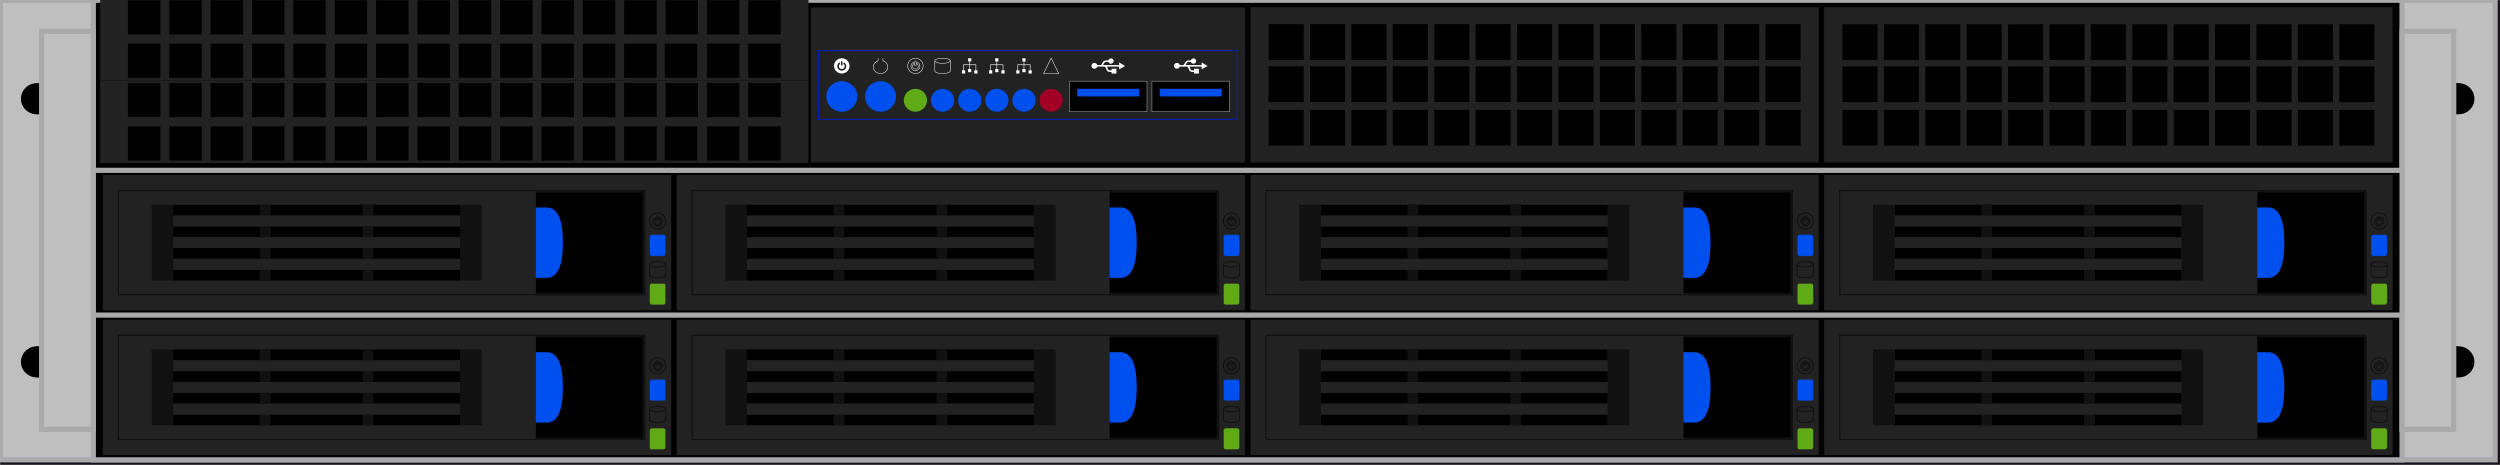 <?xml version="1.0" encoding="UTF-8"?>
<!DOCTYPE svg PUBLIC "-//W3C//DTD SVG 1.1//EN" "http://www.w3.org/Graphics/SVG/1.1/DTD/svg11.dtd">
<svg xmlns="http://www.w3.org/2000/svg" xmlns:xlink="http://www.w3.org/1999/xlink" version="1.1" width="4836px" height="899px" viewBox="-0.5 -0.5 4836 899" style="background-color: rgb(24, 20, 29);"><rect x="-0.5" y="-0.5" width="4836" height="899" fill="#808080" stroke="none"/><defs/><rect fill="#18141D" width="100%" height="100%" x="0" y="0"/><g><g data-cell-id="0"><g data-cell-id="1"><g data-cell-id="PaUmts2U89IXsogHB_Yg-3"><g/><g data-cell-id="9eh16xiQdjSHdPkHuFP6-378"><g><rect x="0" y="0" width="4826" height="889" fill="#bfbfbf" stroke="#aaaaaa" stroke-width="10" pointer-events="all"/></g></g><g data-cell-id="9eh16xiQdjSHdPkHuFP6-379"><g><rect x="180" y="0" width="4466" height="889" fill="#000000" stroke="#aaaaaa" stroke-width="10" pointer-events="all"/></g></g><g data-cell-id="Tk_3Gi3uglissdDTNCGx-26"><g/><g data-cell-id="Tk_3Gi3uglissdDTNCGx-27"><g/><g data-cell-id="Tk_3Gi3uglissdDTNCGx-28"><g><rect x="70.04" y="669.5" width="40" height="60" fill="#000000" stroke="none" pointer-events="all"/></g></g><g data-cell-id="Tk_3Gi3uglissdDTNCGx-29"><g><ellipse cx="110.04" cy="699.5" rx="30" ry="30" fill="#000000" stroke="none" pointer-events="all"/></g></g><g data-cell-id="Tk_3Gi3uglissdDTNCGx-30"><g><ellipse cx="70.04" cy="699.5" rx="30" ry="30" fill="#000000" stroke="none" pointer-events="all"/></g></g></g><g data-cell-id="Tk_3Gi3uglissdDTNCGx-31"><g/><g data-cell-id="Tk_3Gi3uglissdDTNCGx-32"><g><rect x="70" y="160.5" width="40" height="60" fill="#000000" stroke="none" pointer-events="all"/></g></g><g data-cell-id="Tk_3Gi3uglissdDTNCGx-33"><g><ellipse cx="110" cy="190.5" rx="30" ry="30" fill="#000000" stroke="none" pointer-events="all"/></g></g><g data-cell-id="Tk_3Gi3uglissdDTNCGx-34"><g><ellipse cx="70" cy="190.5" rx="30" ry="30" fill="#000000" stroke="none" pointer-events="all"/></g></g></g><g data-cell-id="Tk_3Gi3uglissdDTNCGx-35"><g><rect x="80" y="60" width="100" height="770" fill="#bfbfbf" stroke="#aaaaaa" stroke-width="10" pointer-events="all"/></g></g></g><g data-cell-id="Tk_3Gi3uglissdDTNCGx-36"><g/><g data-cell-id="Tk_3Gi3uglissdDTNCGx-37"><g/><g data-cell-id="Tk_3Gi3uglissdDTNCGx-38"><g><rect x="4715.96" y="669.5" width="40" height="60" fill="#000000" stroke="none" pointer-events="all"/></g></g><g data-cell-id="Tk_3Gi3uglissdDTNCGx-39"><g><ellipse cx="4755.96" cy="699.5" rx="30" ry="30" fill="#000000" stroke="none" pointer-events="all"/></g></g><g data-cell-id="Tk_3Gi3uglissdDTNCGx-40"><g><ellipse cx="4715.96" cy="699.5" rx="30" ry="30" fill="#000000" stroke="none" pointer-events="all"/></g></g></g><g data-cell-id="Tk_3Gi3uglissdDTNCGx-41"><g/><g data-cell-id="Tk_3Gi3uglissdDTNCGx-42"><g><rect x="4716" y="160.5" width="40" height="60" fill="#000000" stroke="none" pointer-events="all"/></g></g><g data-cell-id="Tk_3Gi3uglissdDTNCGx-43"><g><ellipse cx="4756" cy="190.5" rx="30" ry="30" fill="#000000" stroke="none" pointer-events="all"/></g></g><g data-cell-id="Tk_3Gi3uglissdDTNCGx-44"><g><ellipse cx="4716" cy="190.5" rx="30" ry="30" fill="#000000" stroke="none" pointer-events="all"/></g></g></g><g data-cell-id="Tk_3Gi3uglissdDTNCGx-45"><g><rect x="4646" y="60" width="100" height="770" fill="#bfbfbf" stroke="#aaaaaa" stroke-width="10" pointer-events="all"/></g></g></g><g data-cell-id="JdL9-djjlSlwG32NaNs0-222"><g><rect x="1567.8" y="13.9" width="840" height="300" fill="#222222" stroke="none" pointer-events="all"/></g></g><g data-cell-id="JdL9-djjlSlwG32NaNs0-246"><g><rect x="3528.28" y="13.51" width="1099.52" height="300.39" fill="#222222" stroke="none" pointer-events="all"/></g></g><g data-cell-id="JdL9-djjlSlwG32NaNs0-247"><g><rect x="3561" y="44.02" width="72.82" height="74.08" fill="#000000" stroke="#222222" stroke-width="5" pointer-events="all"/></g></g><g data-cell-id="JdL9-djjlSlwG32NaNs0-248"><g><rect x="3561" y="125.51" width="72.82" height="74.08" fill="#000000" stroke="#222222" stroke-width="5" pointer-events="all"/></g></g><g data-cell-id="JdL9-djjlSlwG32NaNs0-249"><g><rect x="3641.09" y="44.02" width="72.82" height="74.08" fill="#000000" stroke="#222222" stroke-width="5" pointer-events="all"/></g></g><g data-cell-id="JdL9-djjlSlwG32NaNs0-250"><g><rect x="3641.09" y="125.51" width="72.82" height="74.08" fill="#000000" stroke="#222222" stroke-width="5" pointer-events="all"/></g></g><g data-cell-id="JdL9-djjlSlwG32NaNs0-251"><g><rect x="3721.19" y="44.02" width="72.82" height="74.08" fill="#000000" stroke="#222222" stroke-width="5" pointer-events="all"/></g></g><g data-cell-id="JdL9-djjlSlwG32NaNs0-252"><g><rect x="3721.19" y="125.51" width="72.82" height="74.08" fill="#000000" stroke="#222222" stroke-width="5" pointer-events="all"/></g></g><g data-cell-id="JdL9-djjlSlwG32NaNs0-253"><g><rect x="3801.29" y="44.02" width="72.82" height="74.08" fill="#000000" stroke="#222222" stroke-width="5" pointer-events="all"/></g></g><g data-cell-id="JdL9-djjlSlwG32NaNs0-254"><g><rect x="3801.29" y="125.51" width="72.82" height="74.08" fill="#000000" stroke="#222222" stroke-width="5" pointer-events="all"/></g></g><g data-cell-id="JdL9-djjlSlwG32NaNs0-255"><g><rect x="3881.39" y="44.02" width="72.82" height="74.08" fill="#000000" stroke="#222222" stroke-width="5" pointer-events="all"/></g></g><g data-cell-id="JdL9-djjlSlwG32NaNs0-256"><g><rect x="3881.39" y="125.51" width="72.82" height="74.08" fill="#000000" stroke="#222222" stroke-width="5" pointer-events="all"/></g></g><g data-cell-id="JdL9-djjlSlwG32NaNs0-257"><g><rect x="3961.48" y="44.02" width="72.82" height="74.08" fill="#000000" stroke="#222222" stroke-width="5" pointer-events="all"/></g></g><g data-cell-id="JdL9-djjlSlwG32NaNs0-258"><g><rect x="3961.48" y="125.51" width="72.82" height="74.08" fill="#000000" stroke="#222222" stroke-width="5" pointer-events="all"/></g></g><g data-cell-id="JdL9-djjlSlwG32NaNs0-259"><g><rect x="4041.58" y="44.02" width="72.82" height="74.08" fill="#000000" stroke="#222222" stroke-width="5" pointer-events="all"/></g></g><g data-cell-id="JdL9-djjlSlwG32NaNs0-260"><g><rect x="4041.58" y="125.51" width="72.82" height="74.08" fill="#000000" stroke="#222222" stroke-width="5" pointer-events="all"/></g></g><g data-cell-id="JdL9-djjlSlwG32NaNs0-261"><g><rect x="4121.68" y="44.02" width="72.82" height="74.08" fill="#000000" stroke="#222222" stroke-width="5" pointer-events="all"/></g></g><g data-cell-id="JdL9-djjlSlwG32NaNs0-262"><g><rect x="4121.68" y="125.51" width="72.82" height="74.08" fill="#000000" stroke="#222222" stroke-width="5" pointer-events="all"/></g></g><g data-cell-id="JdL9-djjlSlwG32NaNs0-263"><g><rect x="4201.78" y="44.02" width="72.82" height="74.08" fill="#000000" stroke="#222222" stroke-width="5" pointer-events="all"/></g></g><g data-cell-id="JdL9-djjlSlwG32NaNs0-264"><g><rect x="4201.78" y="125.51" width="72.82" height="74.08" fill="#000000" stroke="#222222" stroke-width="5" pointer-events="all"/></g></g><g data-cell-id="JdL9-djjlSlwG32NaNs0-265"><g><rect x="4281.87" y="44.02" width="72.82" height="74.08" fill="#000000" stroke="#222222" stroke-width="5" pointer-events="all"/></g></g><g data-cell-id="JdL9-djjlSlwG32NaNs0-266"><g><rect x="4281.87" y="125.51" width="72.82" height="74.08" fill="#000000" stroke="#222222" stroke-width="5" pointer-events="all"/></g></g><g data-cell-id="JdL9-djjlSlwG32NaNs0-267"><g><rect x="4361.97" y="44.02" width="72.82" height="74.08" fill="#000000" stroke="#222222" stroke-width="5" pointer-events="all"/></g></g><g data-cell-id="JdL9-djjlSlwG32NaNs0-268"><g><rect x="4361.97" y="125.51" width="72.82" height="74.08" fill="#000000" stroke="#222222" stroke-width="5" pointer-events="all"/></g></g><g data-cell-id="JdL9-djjlSlwG32NaNs0-269"><g><rect x="4442.07" y="44.02" width="72.82" height="74.08" fill="#000000" stroke="#222222" stroke-width="5" pointer-events="all"/></g></g><g data-cell-id="JdL9-djjlSlwG32NaNs0-270"><g><rect x="4442.07" y="125.51" width="72.82" height="74.08" fill="#000000" stroke="#222222" stroke-width="5" pointer-events="all"/></g></g><g data-cell-id="JdL9-djjlSlwG32NaNs0-271"><g><rect x="4522.17" y="44.02" width="72.82" height="74.08" fill="#000000" stroke="#222222" stroke-width="5" pointer-events="all"/></g></g><g data-cell-id="JdL9-djjlSlwG32NaNs0-272"><g><rect x="4522.17" y="125.51" width="72.82" height="74.08" fill="#000000" stroke="#222222" stroke-width="5" pointer-events="all"/></g></g><g data-cell-id="JdL9-djjlSlwG32NaNs0-448"><g><rect x="198.3" y="0" width="1360" height="150" fill="none" stroke="#222222" stroke-width="10" pointer-events="none"/></g><g data-cell-id="JdL9-djjlSlwG32NaNs0-307"><g><rect x="198.3" y="0.2" width="1360" height="150" fill="#222222" stroke="none" pointer-events="all"/></g></g><g data-cell-id="JdL9-djjlSlwG32NaNs0-411"><g/><g data-cell-id="JdL9-djjlSlwG32NaNs0-308"><g><rect x="246.94" y="0" width="62.73" height="66.03" fill="#000000" stroke="none" pointer-events="all"/></g></g><g data-cell-id="JdL9-djjlSlwG32NaNs0-309"><g><rect x="246.94" y="83.97" width="62.73" height="66.03" fill="#000000" stroke="none" pointer-events="all"/></g></g><g data-cell-id="JdL9-djjlSlwG32NaNs0-310"><g><rect x="326.94" y="0" width="62.73" height="66.03" fill="#000000" stroke="none" pointer-events="all"/></g></g><g data-cell-id="JdL9-djjlSlwG32NaNs0-311"><g><rect x="326.94" y="83.97" width="62.73" height="66.03" fill="#000000" stroke="none" pointer-events="all"/></g></g><g data-cell-id="JdL9-djjlSlwG32NaNs0-312"><g><rect x="406.94" y="0" width="62.73" height="66.03" fill="#000000" stroke="none" pointer-events="all"/></g></g><g data-cell-id="JdL9-djjlSlwG32NaNs0-313"><g><rect x="406.94" y="83.97" width="62.73" height="66.03" fill="#000000" stroke="none" pointer-events="all"/></g></g><g data-cell-id="JdL9-djjlSlwG32NaNs0-314"><g><rect x="486.94" y="0" width="62.73" height="66.03" fill="#000000" stroke="none" pointer-events="all"/></g></g><g data-cell-id="JdL9-djjlSlwG32NaNs0-315"><g><rect x="486.94" y="83.97" width="62.73" height="66.03" fill="#000000" stroke="none" pointer-events="all"/></g></g><g data-cell-id="JdL9-djjlSlwG32NaNs0-316"><g><rect x="566.94" y="0" width="62.73" height="66.03" fill="#000000" stroke="none" pointer-events="all"/></g></g><g data-cell-id="JdL9-djjlSlwG32NaNs0-317"><g><rect x="566.94" y="83.97" width="62.73" height="66.03" fill="#000000" stroke="none" pointer-events="all"/></g></g><g data-cell-id="JdL9-djjlSlwG32NaNs0-318"><g><rect x="646.94" y="0" width="62.73" height="66.03" fill="#000000" stroke="none" pointer-events="all"/></g></g><g data-cell-id="JdL9-djjlSlwG32NaNs0-319"><g><rect x="646.94" y="83.97" width="62.73" height="66.03" fill="#000000" stroke="none" pointer-events="all"/></g></g><g data-cell-id="JdL9-djjlSlwG32NaNs0-320"><g><rect x="726.94" y="0" width="62.73" height="66.03" fill="#000000" stroke="none" pointer-events="all"/></g></g><g data-cell-id="JdL9-djjlSlwG32NaNs0-321"><g><rect x="726.94" y="83.97" width="62.73" height="66.03" fill="#000000" stroke="none" pointer-events="all"/></g></g><g data-cell-id="JdL9-djjlSlwG32NaNs0-322"><g><rect x="806.94" y="0" width="62.73" height="66.03" fill="#000000" stroke="none" pointer-events="all"/></g></g><g data-cell-id="JdL9-djjlSlwG32NaNs0-323"><g><rect x="806.94" y="83.97" width="62.73" height="66.03" fill="#000000" stroke="none" pointer-events="all"/></g></g><g data-cell-id="JdL9-djjlSlwG32NaNs0-324"><g><rect x="886.94" y="0" width="62.73" height="66.03" fill="#000000" stroke="none" pointer-events="all"/></g></g><g data-cell-id="JdL9-djjlSlwG32NaNs0-325"><g><rect x="886.94" y="83.97" width="62.73" height="66.03" fill="#000000" stroke="none" pointer-events="all"/></g></g><g data-cell-id="JdL9-djjlSlwG32NaNs0-326"><g><rect x="966.94" y="0" width="62.73" height="66.03" fill="#000000" stroke="none" pointer-events="all"/></g></g><g data-cell-id="JdL9-djjlSlwG32NaNs0-327"><g><rect x="966.94" y="83.97" width="62.73" height="66.03" fill="#000000" stroke="none" pointer-events="all"/></g></g><g data-cell-id="JdL9-djjlSlwG32NaNs0-328"><g><rect x="1046.94" y="0" width="62.73" height="66.03" fill="#000000" stroke="none" pointer-events="all"/></g></g><g data-cell-id="JdL9-djjlSlwG32NaNs0-329"><g><rect x="1046.94" y="83.97" width="62.73" height="66.03" fill="#000000" stroke="none" pointer-events="all"/></g></g><g data-cell-id="JdL9-djjlSlwG32NaNs0-330"><g><rect x="1126.94" y="0" width="62.73" height="66.03" fill="#000000" stroke="none" pointer-events="all"/></g></g><g data-cell-id="JdL9-djjlSlwG32NaNs0-331"><g><rect x="1126.94" y="83.97" width="62.73" height="66.03" fill="#000000" stroke="none" pointer-events="all"/></g></g><g data-cell-id="JdL9-djjlSlwG32NaNs0-332"><g><rect x="1206.94" y="0" width="62.73" height="66.03" fill="#000000" stroke="none" pointer-events="all"/></g></g><g data-cell-id="JdL9-djjlSlwG32NaNs0-333"><g><rect x="1206.94" y="83.97" width="62.73" height="66.03" fill="#000000" stroke="none" pointer-events="all"/></g></g><g data-cell-id="JdL9-djjlSlwG32NaNs0-334"><g><rect x="1286.94" y="0" width="62.73" height="66.03" fill="#000000" stroke="none" pointer-events="all"/></g></g><g data-cell-id="JdL9-djjlSlwG32NaNs0-335"><g><rect x="1285.48" y="83.97" width="62.73" height="66.03" fill="#000000" stroke="none" pointer-events="all"/></g></g><g data-cell-id="JdL9-djjlSlwG32NaNs0-336"><g><rect x="1366.94" y="0" width="62.73" height="66.03" fill="#000000" stroke="none" pointer-events="all"/></g></g><g data-cell-id="JdL9-djjlSlwG32NaNs0-337"><g><rect x="1366.94" y="83.97" width="62.73" height="66.03" fill="#000000" stroke="none" pointer-events="all"/></g></g><g data-cell-id="JdL9-djjlSlwG32NaNs0-338"><g><rect x="1446.94" y="0" width="62.73" height="66.03" fill="#000000" stroke="none" pointer-events="all"/></g></g><g data-cell-id="JdL9-djjlSlwG32NaNs0-339"><g><rect x="1446.94" y="83.97" width="62.73" height="66.03" fill="#000000" stroke="none" pointer-events="all"/></g></g></g></g><g data-cell-id="JdL9-djjlSlwG32NaNs0-449"><g><rect x="198.3" y="160" width="1360" height="150" fill="none" stroke="#222222" stroke-width="10" pointer-events="none"/></g><g data-cell-id="JdL9-djjlSlwG32NaNs0-450"><g><rect x="198.3" y="160.2" width="1360" height="150" fill="#222222" stroke="none" pointer-events="all"/></g></g><g data-cell-id="JdL9-djjlSlwG32NaNs0-451"><g/><g data-cell-id="JdL9-djjlSlwG32NaNs0-452"><g><rect x="246.94" y="160" width="62.73" height="66.03" fill="#000000" stroke="none" pointer-events="all"/></g></g><g data-cell-id="JdL9-djjlSlwG32NaNs0-453"><g><rect x="246.94" y="243.97" width="62.73" height="66.03" fill="#000000" stroke="none" pointer-events="all"/></g></g><g data-cell-id="JdL9-djjlSlwG32NaNs0-454"><g><rect x="326.94" y="160" width="62.73" height="66.03" fill="#000000" stroke="none" pointer-events="all"/></g></g><g data-cell-id="JdL9-djjlSlwG32NaNs0-455"><g><rect x="326.94" y="243.97" width="62.73" height="66.03" fill="#000000" stroke="none" pointer-events="all"/></g></g><g data-cell-id="JdL9-djjlSlwG32NaNs0-456"><g><rect x="406.94" y="160" width="62.73" height="66.03" fill="#000000" stroke="none" pointer-events="all"/></g></g><g data-cell-id="JdL9-djjlSlwG32NaNs0-457"><g><rect x="406.94" y="243.97" width="62.73" height="66.03" fill="#000000" stroke="none" pointer-events="all"/></g></g><g data-cell-id="JdL9-djjlSlwG32NaNs0-458"><g><rect x="486.94" y="160" width="62.73" height="66.03" fill="#000000" stroke="none" pointer-events="all"/></g></g><g data-cell-id="JdL9-djjlSlwG32NaNs0-459"><g><rect x="486.94" y="243.97" width="62.73" height="66.03" fill="#000000" stroke="none" pointer-events="all"/></g></g><g data-cell-id="JdL9-djjlSlwG32NaNs0-460"><g><rect x="566.94" y="160" width="62.73" height="66.03" fill="#000000" stroke="none" pointer-events="all"/></g></g><g data-cell-id="JdL9-djjlSlwG32NaNs0-461"><g><rect x="566.94" y="243.97" width="62.73" height="66.03" fill="#000000" stroke="none" pointer-events="all"/></g></g><g data-cell-id="JdL9-djjlSlwG32NaNs0-462"><g><rect x="646.94" y="160" width="62.73" height="66.03" fill="#000000" stroke="none" pointer-events="all"/></g></g><g data-cell-id="JdL9-djjlSlwG32NaNs0-463"><g><rect x="646.94" y="243.97" width="62.73" height="66.03" fill="#000000" stroke="none" pointer-events="all"/></g></g><g data-cell-id="JdL9-djjlSlwG32NaNs0-464"><g><rect x="726.94" y="160" width="62.73" height="66.03" fill="#000000" stroke="none" pointer-events="all"/></g></g><g data-cell-id="JdL9-djjlSlwG32NaNs0-465"><g><rect x="726.94" y="243.97" width="62.73" height="66.03" fill="#000000" stroke="none" pointer-events="all"/></g></g><g data-cell-id="JdL9-djjlSlwG32NaNs0-466"><g><rect x="806.94" y="160" width="62.73" height="66.03" fill="#000000" stroke="none" pointer-events="all"/></g></g><g data-cell-id="JdL9-djjlSlwG32NaNs0-467"><g><rect x="806.94" y="243.97" width="62.73" height="66.03" fill="#000000" stroke="none" pointer-events="all"/></g></g><g data-cell-id="JdL9-djjlSlwG32NaNs0-468"><g><rect x="886.94" y="160" width="62.73" height="66.03" fill="#000000" stroke="none" pointer-events="all"/></g></g><g data-cell-id="JdL9-djjlSlwG32NaNs0-469"><g><rect x="886.94" y="243.97" width="62.73" height="66.03" fill="#000000" stroke="none" pointer-events="all"/></g></g><g data-cell-id="JdL9-djjlSlwG32NaNs0-470"><g><rect x="966.94" y="160" width="62.73" height="66.03" fill="#000000" stroke="none" pointer-events="all"/></g></g><g data-cell-id="JdL9-djjlSlwG32NaNs0-471"><g><rect x="966.94" y="243.97" width="62.73" height="66.03" fill="#000000" stroke="none" pointer-events="all"/></g></g><g data-cell-id="JdL9-djjlSlwG32NaNs0-472"><g><rect x="1046.94" y="160" width="62.73" height="66.03" fill="#000000" stroke="none" pointer-events="all"/></g></g><g data-cell-id="JdL9-djjlSlwG32NaNs0-473"><g><rect x="1046.94" y="243.97" width="62.73" height="66.03" fill="#000000" stroke="none" pointer-events="all"/></g></g><g data-cell-id="JdL9-djjlSlwG32NaNs0-474"><g><rect x="1126.94" y="160" width="62.73" height="66.03" fill="#000000" stroke="none" pointer-events="all"/></g></g><g data-cell-id="JdL9-djjlSlwG32NaNs0-475"><g><rect x="1126.94" y="243.97" width="62.73" height="66.03" fill="#000000" stroke="none" pointer-events="all"/></g></g><g data-cell-id="JdL9-djjlSlwG32NaNs0-476"><g><rect x="1206.94" y="160" width="62.73" height="66.03" fill="#000000" stroke="none" pointer-events="all"/></g></g><g data-cell-id="JdL9-djjlSlwG32NaNs0-477"><g><rect x="1206.94" y="243.97" width="62.73" height="66.03" fill="#000000" stroke="none" pointer-events="all"/></g></g><g data-cell-id="JdL9-djjlSlwG32NaNs0-478"><g><rect x="1286.94" y="160" width="62.73" height="66.03" fill="#000000" stroke="none" pointer-events="all"/></g></g><g data-cell-id="JdL9-djjlSlwG32NaNs0-479"><g><rect x="1285.48" y="243.97" width="62.73" height="66.03" fill="#000000" stroke="none" pointer-events="all"/></g></g><g data-cell-id="JdL9-djjlSlwG32NaNs0-480"><g><rect x="1366.94" y="160" width="62.73" height="66.03" fill="#000000" stroke="none" pointer-events="all"/></g></g><g data-cell-id="JdL9-djjlSlwG32NaNs0-481"><g><rect x="1366.94" y="243.97" width="62.73" height="66.03" fill="#000000" stroke="none" pointer-events="all"/></g></g><g data-cell-id="JdL9-djjlSlwG32NaNs0-482"><g><rect x="1446.94" y="160" width="62.73" height="66.03" fill="#000000" stroke="none" pointer-events="all"/></g></g><g data-cell-id="JdL9-djjlSlwG32NaNs0-483"><g><rect x="1446.94" y="243.97" width="62.73" height="66.03" fill="#000000" stroke="none" pointer-events="all"/></g></g></g></g><g data-cell-id="JdL9-djjlSlwG32NaNs0-484"><g><rect x="1582.8" y="97.37" width="810" height="133.04" fill="#222222" stroke="none" pointer-events="all"/></g><g data-cell-id="JdL9-djjlSlwG32NaNs0-223"><g><rect x="1582.8" y="97.37" width="810" height="133.04" fill="#222222" stroke="#001dbc" stroke-width="2" pointer-events="all"/></g></g><g data-cell-id="JdL9-djjlSlwG32NaNs0-224"><g><ellipse cx="1770.3" cy="193.46" rx="22.5" ry="22.174" fill="#60a917" stroke="none" pointer-events="all"/></g></g><g data-cell-id="JdL9-djjlSlwG32NaNs0-225"><g><ellipse cx="1822.8" cy="193.46" rx="22.5" ry="22.174" fill="#0050ef" stroke="none" pointer-events="all"/></g></g><g data-cell-id="JdL9-djjlSlwG32NaNs0-226"><g><ellipse cx="1875.3" cy="193.46" rx="22.5" ry="22.174" fill="#0050ef" stroke="none" pointer-events="all"/></g></g><g data-cell-id="JdL9-djjlSlwG32NaNs0-227"><g><ellipse cx="1927.8" cy="193.46" rx="22.5" ry="22.174" fill="#0050ef" stroke="none" pointer-events="all"/></g></g><g data-cell-id="JdL9-djjlSlwG32NaNs0-228"><g><ellipse cx="2032.8" cy="193.46" rx="22.5" ry="22.174" fill="#a20025" stroke="none" pointer-events="all"/></g></g><g data-cell-id="JdL9-djjlSlwG32NaNs0-229"><g><ellipse cx="1980.3" cy="193.46" rx="22.5" ry="22.174" fill="#0050ef" stroke="none" pointer-events="all"/></g></g><g data-cell-id="JdL9-djjlSlwG32NaNs0-230"><g><ellipse cx="1702.8" cy="186.07" rx="30" ry="29.565" fill="#0050ef" stroke="none" pointer-events="all"/></g></g><g data-cell-id="JdL9-djjlSlwG32NaNs0-231"><g><ellipse cx="1627.8" cy="186.07" rx="30" ry="29.565" fill="#0050ef" stroke="none" pointer-events="all"/></g></g><g data-cell-id="JdL9-djjlSlwG32NaNs0-232"><g><rect x="2110.8" y="112.16" width="65.1" height="29.57" fill="none" stroke="none" pointer-events="all"/><path d="M 2122.09 128.36 C 2121.31 131.06 2118.61 132.79 2115.76 132.4 C 2112.92 132.01 2110.8 129.63 2110.8 126.83 C 2110.8 124.02 2112.92 121.64 2115.76 121.26 C 2118.61 120.87 2121.31 122.59 2122.09 125.29 L 2128.89 125.29 C 2129.71 124.98 2130.37 124.36 2130.72 123.57 L 2132.81 119.8 C 2134.03 118.01 2135.95 116.81 2138.11 116.47 C 2139.9 116.2 2141.72 116.07 2143.54 116.09 C 2144.3 113.67 2146.75 112.16 2149.31 112.53 C 2151.87 112.91 2153.77 115.06 2153.77 117.59 C 2153.77 120.12 2151.87 122.27 2149.31 122.65 C 2146.75 123.02 2144.3 121.51 2143.54 119.09 C 2141.58 119 2139.62 119.19 2137.72 119.67 C 2136.85 119.98 2136.08 120.51 2135.49 121.2 L 2134.19 123.76 L 2133.4 125.36 L 2164.39 125.36 L 2164.39 120.24 L 2175.9 127.27 L 2164.39 133.54 L 2164.39 128.3 L 2140.59 128.3 C 2141.09 129.04 2141.51 129.83 2141.84 130.66 L 2143.14 133.99 C 2143.45 134.56 2143.93 135.03 2144.52 135.33 C 2145.29 135.51 2146.08 135.61 2146.87 135.65 L 2149.68 135.65 L 2149.68 132.45 L 2159.03 132.45 L 2159.03 141.72 L 2149.68 141.72 L 2149.68 138.72 C 2147.8 138.91 2145.9 138.78 2144.06 138.33 C 2142.73 137.93 2141.56 137.13 2140.72 136.03 L 2139.68 133.67 L 2138.31 130.41 C 2137.85 129.18 2136.69 128.35 2135.36 128.3 Z" fill="#ffffff" stroke="none" pointer-events="all"/></g></g><g data-cell-id="JdL9-djjlSlwG32NaNs0-233"><g><rect x="2270.4" y="112.16" width="65.1" height="29.57" fill="none" stroke="none" pointer-events="all"/><path d="M 2281.69 128.36 C 2280.91 131.06 2278.21 132.79 2275.36 132.4 C 2272.52 132.01 2270.4 129.63 2270.4 126.83 C 2270.4 124.02 2272.52 121.64 2275.36 121.26 C 2278.21 120.87 2280.91 122.59 2281.69 125.29 L 2288.49 125.29 C 2289.31 124.98 2289.97 124.36 2290.32 123.57 L 2292.41 119.8 C 2293.63 118.01 2295.55 116.81 2297.71 116.47 C 2299.5 116.2 2301.32 116.07 2303.14 116.09 C 2303.9 113.67 2306.35 112.16 2308.91 112.53 C 2311.47 112.91 2313.37 115.06 2313.37 117.59 C 2313.37 120.12 2311.47 122.27 2308.91 122.65 C 2306.35 123.02 2303.9 121.51 2303.14 119.09 C 2301.18 119 2299.22 119.19 2297.32 119.67 C 2296.45 119.98 2295.68 120.51 2295.09 121.2 L 2293.79 123.76 L 2293 125.36 L 2323.99 125.36 L 2323.99 120.24 L 2335.5 127.27 L 2323.99 133.54 L 2323.99 128.3 L 2300.19 128.3 C 2300.69 129.04 2301.11 129.83 2301.44 130.66 L 2302.74 133.99 C 2303.05 134.56 2303.53 135.03 2304.12 135.33 C 2304.89 135.51 2305.68 135.61 2306.47 135.65 L 2309.28 135.65 L 2309.28 132.45 L 2318.63 132.45 L 2318.63 141.72 L 2309.28 141.72 L 2309.28 138.72 C 2307.4 138.91 2305.5 138.78 2303.66 138.33 C 2302.33 137.93 2301.16 137.13 2300.32 136.03 L 2299.28 133.67 L 2297.91 130.41 C 2297.45 129.18 2296.29 128.35 2294.96 128.3 Z" fill="#ffffff" stroke="none" pointer-events="all"/></g></g><g data-cell-id="JdL9-djjlSlwG32NaNs0-234"><g><path d="M 1627.74 126.61 C 1628.63 126.61 1629.26 125.99 1629.26 125.17 L 1629.26 119.26 C 1629.26 118.48 1628.73 117.76 1627.84 117.76 C 1626.95 117.76 1626.33 118.47 1626.33 119.12 L 1626.33 125.18 C 1626.33 125.99 1627.02 126.61 1627.74 126.61 Z M 1627.75 136.12 C 1632.52 136.12 1636.47 132.34 1636.47 127.68 C 1636.47 125.33 1635.61 122.69 1632.98 120.78 C 1632.5 120.41 1631.52 120.6 1631.08 121.18 C 1630.67 121.77 1630.64 122.62 1631.3 123.23 C 1632.61 124.26 1633.47 125.87 1633.47 127.53 C 1633.47 130.75 1630.67 133.15 1627.87 133.15 C 1625.11 133.15 1622.35 131.17 1622.15 127.62 C 1622.11 126.19 1622.93 124.16 1624.38 123.16 C 1624.88 122.76 1625.08 121.85 1624.47 121.14 C 1623.89 120.41 1622.94 120.54 1622.54 120.85 C 1620.31 122.64 1619.23 124.65 1619.18 127.43 C 1619.18 132.59 1623.17 136.12 1627.75 136.12 Z M 1627.79 141.72 C 1619.25 141.72 1612.8 134.9 1612.8 126.88 C 1612.8 118.83 1619.51 112.16 1627.94 112.16 C 1635.68 112.16 1642.8 118.33 1642.8 126.85 C 1642.8 135.75 1635.58 141.72 1627.79 141.72 Z" fill="#ffffff" stroke="none" pointer-events="all"/></g></g><g data-cell-id="JdL9-djjlSlwG32NaNs0-235"><g><path d="M 1698.12 141.72 L 1698.12 136.85 C 1691.67 134.79 1687.8 128.82 1688.96 122.72 C 1690.11 116.61 1695.96 112.15 1702.8 112.15 C 1709.64 112.15 1715.49 116.61 1716.64 122.72 C 1717.8 128.82 1713.93 134.79 1707.48 136.85 L 1707.48 141.72" fill="none" stroke="rgb(240, 240, 240)" stroke-miterlimit="10" transform="rotate(-180,1702.8,126.94)" pointer-events="all"/></g></g><g data-cell-id="JdL9-djjlSlwG32NaNs0-236"><g><path d="M 1807.8 136.79 L 1807.8 117.08 C 1807.8 114.36 1814.52 112.16 1822.8 112.16 C 1831.08 112.16 1837.8 114.36 1837.8 117.08 L 1837.8 136.79 C 1837.8 139.52 1831.08 141.72 1822.8 141.72 C 1814.52 141.72 1807.8 139.52 1807.8 136.79 Z" fill="none" stroke="rgb(240, 240, 240)" stroke-miterlimit="10" pointer-events="all"/><path d="M 1807.8 117.08 C 1807.8 119.81 1814.52 122.01 1822.8 122.01 C 1831.08 122.01 1837.8 119.81 1837.8 117.08" fill="none" stroke="rgb(240, 240, 240)" stroke-miterlimit="10" pointer-events="all"/></g></g><g data-cell-id="JdL9-djjlSlwG32NaNs0-237"><g><rect x="1860.3" y="112.16" width="30" height="29.57" fill="none" stroke="none" pointer-events="all"/><path d="M 1872.16 112.16 L 1872.16 118.39 L 1874.73 118.39 L 1874.72 124.22 L 1863.24 124.21 C 1863.09 124.21 1862.95 124.27 1862.85 124.38 C 1862.74 124.48 1862.68 124.63 1862.68 124.78 L 1862.69 135.48 L 1860.3 135.48 L 1860.3 141.71 L 1866.46 141.71 L 1866.46 135.48 L 1863.8 135.48 L 1863.79 125.34 L 1874.72 125.35 L 1874.71 132.96 L 1872.15 132.96 L 1872.15 139.19 L 1878.31 139.19 L 1878.31 132.96 L 1875.82 132.96 L 1875.83 125.35 L 1886.73 125.36 L 1886.68 135.49 L 1884.14 135.49 L 1884.14 141.72 L 1890.3 141.72 L 1890.3 135.49 L 1887.79 135.49 L 1887.84 124.8 C 1887.84 124.65 1887.79 124.51 1887.68 124.4 C 1887.58 124.3 1887.44 124.24 1887.29 124.24 L 1875.83 124.22 L 1875.84 118.39 L 1878.32 118.39 L 1878.32 112.16 Z" fill="#ffffff" stroke="none" pointer-events="all"/></g></g><g data-cell-id="JdL9-djjlSlwG32NaNs0-238"><g><rect x="1912.8" y="112.16" width="30" height="29.57" fill="none" stroke="none" pointer-events="all"/><path d="M 1924.66 112.16 L 1924.66 118.39 L 1927.23 118.39 L 1927.22 124.22 L 1915.74 124.21 C 1915.59 124.21 1915.45 124.27 1915.35 124.38 C 1915.24 124.48 1915.18 124.63 1915.18 124.78 L 1915.19 135.48 L 1912.8 135.48 L 1912.8 141.71 L 1918.96 141.71 L 1918.96 135.48 L 1916.3 135.48 L 1916.29 125.34 L 1927.22 125.35 L 1927.21 132.96 L 1924.65 132.96 L 1924.65 139.19 L 1930.81 139.19 L 1930.81 132.96 L 1928.32 132.96 L 1928.33 125.35 L 1939.23 125.36 L 1939.18 135.49 L 1936.64 135.49 L 1936.64 141.72 L 1942.8 141.72 L 1942.8 135.49 L 1940.29 135.49 L 1940.34 124.8 C 1940.34 124.65 1940.29 124.51 1940.18 124.4 C 1940.08 124.3 1939.94 124.24 1939.79 124.24 L 1928.33 124.22 L 1928.34 118.39 L 1930.82 118.39 L 1930.82 112.16 Z" fill="#ffffff" stroke="none" pointer-events="all"/></g></g><g data-cell-id="JdL9-djjlSlwG32NaNs0-239"><g><rect x="1965.3" y="112.16" width="30" height="29.57" fill="none" stroke="none" pointer-events="all"/><path d="M 1977.16 112.16 L 1977.16 118.39 L 1979.73 118.39 L 1979.72 124.22 L 1968.24 124.21 C 1968.09 124.21 1967.95 124.27 1967.85 124.38 C 1967.74 124.48 1967.68 124.63 1967.68 124.78 L 1967.69 135.48 L 1965.3 135.48 L 1965.3 141.71 L 1971.46 141.71 L 1971.46 135.48 L 1968.8 135.48 L 1968.79 125.34 L 1979.72 125.35 L 1979.71 132.96 L 1977.15 132.96 L 1977.15 139.19 L 1983.31 139.19 L 1983.31 132.96 L 1980.82 132.96 L 1980.83 125.35 L 1991.73 125.36 L 1991.68 135.49 L 1989.14 135.49 L 1989.14 141.72 L 1995.3 141.72 L 1995.3 135.49 L 1992.79 135.49 L 1992.84 124.8 C 1992.84 124.65 1992.79 124.51 1992.68 124.4 C 1992.58 124.3 1992.44 124.24 1992.29 124.24 L 1980.83 124.22 L 1980.84 118.39 L 1983.32 118.39 L 1983.32 112.16 Z" fill="#ffffff" stroke="none" pointer-events="all"/></g></g><g data-cell-id="JdL9-djjlSlwG32NaNs0-240"><g><path d="M 2017.8 112.16 L 2047.8 126.94 L 2017.8 141.72 Z" fill="none" stroke="rgb(240, 240, 240)" stroke-miterlimit="10" transform="rotate(-90,2032.8,126.94)" pointer-events="all"/></g></g><g data-cell-id="JdL9-djjlSlwG32NaNs0-241"><g><path d="M 1770.24 126.61 C 1771.13 126.61 1771.76 125.99 1771.76 125.17 L 1771.76 119.26 C 1771.76 118.48 1771.23 117.76 1770.34 117.76 C 1769.45 117.76 1768.83 118.47 1768.83 119.12 L 1768.83 125.18 C 1768.83 125.99 1769.52 126.61 1770.24 126.61 Z M 1770.25 136.12 C 1775.02 136.12 1778.97 132.34 1778.97 127.68 C 1778.97 125.33 1778.11 122.69 1775.48 120.78 C 1775 120.41 1774.02 120.6 1773.58 121.18 C 1773.17 121.77 1773.14 122.62 1773.8 123.23 C 1775.11 124.26 1775.97 125.87 1775.97 127.53 C 1775.97 130.75 1773.17 133.15 1770.37 133.15 C 1767.61 133.15 1764.85 131.17 1764.65 127.62 C 1764.61 126.19 1765.43 124.16 1766.88 123.16 C 1767.38 122.76 1767.58 121.85 1766.97 121.14 C 1766.39 120.41 1765.44 120.54 1765.04 120.85 C 1762.81 122.64 1761.73 124.65 1761.68 127.43 C 1761.68 132.59 1765.67 136.12 1770.25 136.12 Z M 1770.29 141.72 C 1761.75 141.72 1755.3 134.9 1755.3 126.88 C 1755.3 118.83 1762.01 112.16 1770.44 112.16 C 1778.18 112.16 1785.3 118.33 1785.3 126.85 C 1785.3 135.75 1778.08 141.72 1770.29 141.72 Z" fill="none" stroke="rgb(240, 240, 240)" stroke-miterlimit="10" pointer-events="all"/></g></g><g data-cell-id="JdL9-djjlSlwG32NaNs0-242"><g><rect x="2227.8" y="156.5" width="150" height="59.13" fill="#000000" stroke="#aaaaaa" pointer-events="all"/></g></g><g data-cell-id="JdL9-djjlSlwG32NaNs0-243"><g><rect x="2242.8" y="171.29" width="120" height="14.78" fill="#0050ef" stroke="none" pointer-events="all"/></g></g><g data-cell-id="JdL9-djjlSlwG32NaNs0-244"><g><rect x="2068.2" y="156.5" width="150" height="59.13" fill="#000000" stroke="#aaaaaa" pointer-events="all"/></g></g><g data-cell-id="JdL9-djjlSlwG32NaNs0-245"><g><rect x="2083.2" y="171.29" width="120" height="14.78" fill="#0050ef" stroke="none" pointer-events="all"/></g></g></g><g data-cell-id="JdL9-djjlSlwG32NaNs0-162"><g><rect x="2418.28" y="13.51" width="1099.52" height="300.39" fill="#222222" stroke="none" pointer-events="all"/></g></g><g data-cell-id="JdL9-djjlSlwG32NaNs0-163"><g><rect x="2451" y="43.82" width="72.82" height="74.08" fill="#000000" stroke="#222222" stroke-width="5" pointer-events="all"/></g></g><g data-cell-id="JdL9-djjlSlwG32NaNs0-164"><g><rect x="2451" y="125.31" width="72.82" height="74.08" fill="#000000" stroke="#222222" stroke-width="5" pointer-events="all"/></g></g><g data-cell-id="JdL9-djjlSlwG32NaNs0-165"><g><rect x="2531.09" y="43.82" width="72.82" height="74.08" fill="#000000" stroke="#222222" stroke-width="5" pointer-events="all"/></g></g><g data-cell-id="JdL9-djjlSlwG32NaNs0-166"><g><rect x="2531.09" y="125.31" width="72.82" height="74.08" fill="#000000" stroke="#222222" stroke-width="5" pointer-events="all"/></g></g><g data-cell-id="JdL9-djjlSlwG32NaNs0-167"><g><rect x="2611.19" y="43.82" width="72.82" height="74.08" fill="#000000" stroke="#222222" stroke-width="5" pointer-events="all"/></g></g><g data-cell-id="JdL9-djjlSlwG32NaNs0-168"><g><rect x="2611.19" y="125.31" width="72.82" height="74.08" fill="#000000" stroke="#222222" stroke-width="5" pointer-events="all"/></g></g><g data-cell-id="JdL9-djjlSlwG32NaNs0-169"><g><rect x="2691.29" y="43.82" width="72.82" height="74.08" fill="#000000" stroke="#222222" stroke-width="5" pointer-events="all"/></g></g><g data-cell-id="JdL9-djjlSlwG32NaNs0-170"><g><rect x="2691.29" y="125.31" width="72.82" height="74.08" fill="#000000" stroke="#222222" stroke-width="5" pointer-events="all"/></g></g><g data-cell-id="JdL9-djjlSlwG32NaNs0-171"><g><rect x="2771.39" y="43.82" width="72.82" height="74.08" fill="#000000" stroke="#222222" stroke-width="5" pointer-events="all"/></g></g><g data-cell-id="JdL9-djjlSlwG32NaNs0-172"><g><rect x="2771.39" y="125.31" width="72.82" height="74.08" fill="#000000" stroke="#222222" stroke-width="5" pointer-events="all"/></g></g><g data-cell-id="JdL9-djjlSlwG32NaNs0-173"><g><rect x="2851.48" y="43.82" width="72.82" height="74.08" fill="#000000" stroke="#222222" stroke-width="5" pointer-events="all"/></g></g><g data-cell-id="JdL9-djjlSlwG32NaNs0-174"><g><rect x="2851.48" y="125.31" width="72.82" height="74.08" fill="#000000" stroke="#222222" stroke-width="5" pointer-events="all"/></g></g><g data-cell-id="JdL9-djjlSlwG32NaNs0-175"><g><rect x="2931.58" y="43.82" width="72.82" height="74.08" fill="#000000" stroke="#222222" stroke-width="5" pointer-events="all"/></g></g><g data-cell-id="JdL9-djjlSlwG32NaNs0-176"><g><rect x="2931.58" y="125.31" width="72.82" height="74.08" fill="#000000" stroke="#222222" stroke-width="5" pointer-events="all"/></g></g><g data-cell-id="JdL9-djjlSlwG32NaNs0-177"><g><rect x="3011.68" y="43.82" width="72.82" height="74.08" fill="#000000" stroke="#222222" stroke-width="5" pointer-events="all"/></g></g><g data-cell-id="JdL9-djjlSlwG32NaNs0-178"><g><rect x="3011.68" y="125.31" width="72.82" height="74.08" fill="#000000" stroke="#222222" stroke-width="5" pointer-events="all"/></g></g><g data-cell-id="JdL9-djjlSlwG32NaNs0-179"><g><rect x="3091.78" y="43.82" width="72.82" height="74.08" fill="#000000" stroke="#222222" stroke-width="5" pointer-events="all"/></g></g><g data-cell-id="JdL9-djjlSlwG32NaNs0-180"><g><rect x="3091.78" y="125.31" width="72.82" height="74.08" fill="#000000" stroke="#222222" stroke-width="5" pointer-events="all"/></g></g><g data-cell-id="JdL9-djjlSlwG32NaNs0-181"><g><rect x="3171.87" y="43.82" width="72.82" height="74.08" fill="#000000" stroke="#222222" stroke-width="5" pointer-events="all"/></g></g><g data-cell-id="JdL9-djjlSlwG32NaNs0-182"><g><rect x="3171.87" y="125.31" width="72.82" height="74.08" fill="#000000" stroke="#222222" stroke-width="5" pointer-events="all"/></g></g><g data-cell-id="JdL9-djjlSlwG32NaNs0-183"><g><rect x="3251.97" y="43.82" width="72.82" height="74.08" fill="#000000" stroke="#222222" stroke-width="5" pointer-events="all"/></g></g><g data-cell-id="JdL9-djjlSlwG32NaNs0-184"><g><rect x="3251.97" y="125.31" width="72.82" height="74.08" fill="#000000" stroke="#222222" stroke-width="5" pointer-events="all"/></g></g><g data-cell-id="JdL9-djjlSlwG32NaNs0-185"><g><rect x="3332.07" y="43.82" width="72.82" height="74.08" fill="#000000" stroke="#222222" stroke-width="5" pointer-events="all"/></g></g><g data-cell-id="JdL9-djjlSlwG32NaNs0-186"><g><rect x="3332.07" y="125.31" width="72.82" height="74.08" fill="#000000" stroke="#222222" stroke-width="5" pointer-events="all"/></g></g><g data-cell-id="JdL9-djjlSlwG32NaNs0-187"><g><rect x="3412.17" y="43.82" width="72.82" height="74.08" fill="#000000" stroke="#222222" stroke-width="5" pointer-events="all"/></g></g><g data-cell-id="JdL9-djjlSlwG32NaNs0-188"><g><rect x="3412.17" y="125.31" width="72.82" height="74.08" fill="#000000" stroke="#222222" stroke-width="5" pointer-events="all"/></g></g><g data-cell-id="JdL9-djjlSlwG32NaNs0-485"><g><rect x="2451" y="209.42" width="72.82" height="74.08" fill="#000000" stroke="#222222" stroke-width="5" pointer-events="all"/></g></g><g data-cell-id="JdL9-djjlSlwG32NaNs0-486"><g><rect x="2531.09" y="209.42" width="72.82" height="74.08" fill="#000000" stroke="#222222" stroke-width="5" pointer-events="all"/></g></g><g data-cell-id="JdL9-djjlSlwG32NaNs0-487"><g><rect x="2611.19" y="209.42" width="72.82" height="74.08" fill="#000000" stroke="#222222" stroke-width="5" pointer-events="all"/></g></g><g data-cell-id="JdL9-djjlSlwG32NaNs0-488"><g><rect x="2691.29" y="209.42" width="72.82" height="74.08" fill="#000000" stroke="#222222" stroke-width="5" pointer-events="all"/></g></g><g data-cell-id="JdL9-djjlSlwG32NaNs0-489"><g><rect x="2771.39" y="209.42" width="72.82" height="74.08" fill="#000000" stroke="#222222" stroke-width="5" pointer-events="all"/></g></g><g data-cell-id="JdL9-djjlSlwG32NaNs0-490"><g><rect x="2851.48" y="209.42" width="72.82" height="74.08" fill="#000000" stroke="#222222" stroke-width="5" pointer-events="all"/></g></g><g data-cell-id="JdL9-djjlSlwG32NaNs0-491"><g><rect x="2931.58" y="209.42" width="72.82" height="74.08" fill="#000000" stroke="#222222" stroke-width="5" pointer-events="all"/></g></g><g data-cell-id="JdL9-djjlSlwG32NaNs0-492"><g><rect x="3011.68" y="209.42" width="72.82" height="74.08" fill="#000000" stroke="#222222" stroke-width="5" pointer-events="all"/></g></g><g data-cell-id="JdL9-djjlSlwG32NaNs0-493"><g><rect x="3091.78" y="209.42" width="72.82" height="74.08" fill="#000000" stroke="#222222" stroke-width="5" pointer-events="all"/></g></g><g data-cell-id="JdL9-djjlSlwG32NaNs0-494"><g><rect x="3171.87" y="209.42" width="72.82" height="74.08" fill="#000000" stroke="#222222" stroke-width="5" pointer-events="all"/></g></g><g data-cell-id="JdL9-djjlSlwG32NaNs0-495"><g><rect x="3251.97" y="209.42" width="72.82" height="74.08" fill="#000000" stroke="#222222" stroke-width="5" pointer-events="all"/></g></g><g data-cell-id="JdL9-djjlSlwG32NaNs0-496"><g><rect x="3332.07" y="209.42" width="72.82" height="74.08" fill="#000000" stroke="#222222" stroke-width="5" pointer-events="all"/></g></g><g data-cell-id="JdL9-djjlSlwG32NaNs0-497"><g><rect x="3412.17" y="209.42" width="72.82" height="74.08" fill="#000000" stroke="#222222" stroke-width="5" pointer-events="all"/></g></g><g data-cell-id="JdL9-djjlSlwG32NaNs0-498"><g><rect x="3561.1" y="209.62" width="72.82" height="74.08" fill="#000000" stroke="#222222" stroke-width="5" pointer-events="all"/></g></g><g data-cell-id="JdL9-djjlSlwG32NaNs0-499"><g><rect x="3641.19" y="209.62" width="72.82" height="74.08" fill="#000000" stroke="#222222" stroke-width="5" pointer-events="all"/></g></g><g data-cell-id="JdL9-djjlSlwG32NaNs0-500"><g><rect x="3721.29" y="209.62" width="72.82" height="74.08" fill="#000000" stroke="#222222" stroke-width="5" pointer-events="all"/></g></g><g data-cell-id="JdL9-djjlSlwG32NaNs0-501"><g><rect x="3801.39" y="209.62" width="72.82" height="74.08" fill="#000000" stroke="#222222" stroke-width="5" pointer-events="all"/></g></g><g data-cell-id="JdL9-djjlSlwG32NaNs0-502"><g><rect x="3881.49" y="209.62" width="72.82" height="74.08" fill="#000000" stroke="#222222" stroke-width="5" pointer-events="all"/></g></g><g data-cell-id="JdL9-djjlSlwG32NaNs0-503"><g><rect x="3961.58" y="209.62" width="72.82" height="74.08" fill="#000000" stroke="#222222" stroke-width="5" pointer-events="all"/></g></g><g data-cell-id="JdL9-djjlSlwG32NaNs0-504"><g><rect x="4041.68" y="209.62" width="72.82" height="74.08" fill="#000000" stroke="#222222" stroke-width="5" pointer-events="all"/></g></g><g data-cell-id="JdL9-djjlSlwG32NaNs0-505"><g><rect x="4121.78" y="209.62" width="72.82" height="74.08" fill="#000000" stroke="#222222" stroke-width="5" pointer-events="all"/></g></g><g data-cell-id="JdL9-djjlSlwG32NaNs0-506"><g><rect x="4201.88" y="209.62" width="72.82" height="74.08" fill="#000000" stroke="#222222" stroke-width="5" pointer-events="all"/></g></g><g data-cell-id="JdL9-djjlSlwG32NaNs0-507"><g><rect x="4281.97" y="209.62" width="72.82" height="74.08" fill="#000000" stroke="#222222" stroke-width="5" pointer-events="all"/></g></g><g data-cell-id="JdL9-djjlSlwG32NaNs0-508"><g><rect x="4362.07" y="209.62" width="72.82" height="74.08" fill="#000000" stroke="#222222" stroke-width="5" pointer-events="all"/></g></g><g data-cell-id="JdL9-djjlSlwG32NaNs0-509"><g><rect x="4442.17" y="209.62" width="72.82" height="74.08" fill="#000000" stroke="#222222" stroke-width="5" pointer-events="all"/></g></g><g data-cell-id="JdL9-djjlSlwG32NaNs0-510"><g><rect x="4522.27" y="209.62" width="72.82" height="74.08" fill="#000000" stroke="#222222" stroke-width="5" pointer-events="all"/></g></g><g data-cell-id="I7_khpXOxJ3i9qSqHDg5-1"><g/><g data-cell-id="I7_khpXOxJ3i9qSqHDg5-2"><g/><g data-cell-id="I7_khpXOxJ3i9qSqHDg5-3"><g><rect x="3528.3" y="618" width="1099.52" height="261.79" fill="#222222" stroke="none" pointer-events="all"/></g></g><g data-cell-id="I7_khpXOxJ3i9qSqHDg5-4"><g><rect x="3559.71" y="649.42" width="1015.75" height="198.96" fill="#000000" stroke="#111111" stroke-width="5" pointer-events="all"/></g></g><g data-cell-id="I7_khpXOxJ3i9qSqHDg5-5"><g><rect x="4580.7" y="832.67" width="41.89" height="31.41" rx="4.71" ry="4.71" fill="#60a917" stroke="#222222" transform="rotate(90,4601.64,848.38)" pointer-events="all"/></g></g><g data-cell-id="I7_khpXOxJ3i9qSqHDg5-6"><g><rect x="4580.7" y="738.42" width="41.89" height="31.41" rx="4.71" ry="4.71" fill="#0050ef" stroke="#222222" transform="rotate(90,4601.64,754.13)" pointer-events="all"/></g></g><g data-cell-id="I7_khpXOxJ3i9qSqHDg5-7"><g><rect x="4313.67" y="680.83" width="83.77" height="136.13" rx="12.57" ry="12.57" fill="#0050ef" stroke="none" pointer-events="all"/></g></g><g data-cell-id="I7_khpXOxJ3i9qSqHDg5-8"><g><path d="M 4386.97 680.83 Q 4418.39 680.83 4418.39 748.9 Q 4418.39 816.96 4386.97 816.96 Z" fill="#0050ef" stroke="none" pointer-events="all"/></g></g><g data-cell-id="I7_khpXOxJ3i9qSqHDg5-9"><g><path d="M 4601.58 706.66 C 4602.51 706.66 4603.18 706 4603.18 705.13 L 4603.18 698.84 C 4603.18 698.02 4602.62 697.26 4601.69 697.26 C 4600.75 697.26 4600.1 698.01 4600.1 698.7 L 4600.1 705.14 C 4600.1 706 4600.83 706.66 4601.58 706.66 Z M 4601.59 716.77 C 4606.59 716.77 4610.72 712.75 4610.72 707.8 C 4610.72 705.3 4609.82 702.5 4607.07 700.46 C 4606.56 700.07 4605.54 700.28 4605.07 700.89 C 4604.65 701.52 4604.62 702.42 4605.31 703.07 C 4606.68 704.16 4607.58 705.88 4607.58 707.64 C 4607.58 711.06 4604.65 713.61 4601.71 713.61 C 4598.82 713.61 4595.93 711.5 4595.73 707.73 C 4595.69 706.21 4596.54 704.06 4598.06 703 C 4598.58 702.57 4598.79 701.6 4598.15 700.85 C 4597.54 700.07 4596.56 700.21 4596.13 700.54 C 4593.8 702.45 4592.67 704.58 4592.61 707.53 C 4592.61 713.01 4596.79 716.77 4601.59 716.77 Z M 4601.64 722.72 C 4592.69 722.72 4585.93 715.46 4585.93 706.95 C 4585.93 698.39 4592.96 691.3 4601.79 691.3 C 4609.89 691.3 4617.35 697.86 4617.35 706.92 C 4617.35 716.37 4609.79 722.72 4601.64 722.72 Z" fill="none" stroke="#111111" stroke-width="2" stroke-miterlimit="10" pointer-events="all"/></g></g><g data-cell-id="I7_khpXOxJ3i9qSqHDg5-10"><g><path d="M 4585.93 811.73 L 4585.93 790.78 C 4585.93 787.89 4592.97 785.55 4601.64 785.55 C 4610.32 785.55 4617.35 787.89 4617.35 790.78 L 4617.35 811.73 C 4617.35 814.62 4610.32 816.96 4601.64 816.96 C 4592.97 816.96 4585.93 814.62 4585.93 811.73 Z" fill="none" stroke="#111111" stroke-width="2" stroke-miterlimit="10" pointer-events="all"/><path d="M 4585.93 790.78 C 4585.93 793.67 4592.97 796.02 4601.64 796.02 C 4610.32 796.02 4617.35 793.67 4617.35 790.78" fill="none" stroke="#111111" stroke-width="2" stroke-miterlimit="10" pointer-events="all"/></g></g><g data-cell-id="I7_khpXOxJ3i9qSqHDg5-11"><g><rect x="3559.71" y="649.42" width="806.32" height="198.96" fill="#222222" stroke="none" pointer-events="all"/></g></g><g data-cell-id="I7_khpXOxJ3i9qSqHDg5-12"><g><rect x="3664.43" y="675.59" width="555" height="20.94" fill="#000000" stroke="none" pointer-events="all"/></g></g><g data-cell-id="I7_khpXOxJ3i9qSqHDg5-13"><g><rect x="3664.43" y="717.48" width="555" height="20.94" fill="#000000" stroke="none" pointer-events="all"/></g></g><g data-cell-id="I7_khpXOxJ3i9qSqHDg5-14"><g><rect x="3664.43" y="759.37" width="555" height="20.94" fill="#000000" stroke="none" pointer-events="all"/></g></g><g data-cell-id="I7_khpXOxJ3i9qSqHDg5-15"><g><rect x="3664.43" y="801.25" width="555" height="20.94" fill="#000000" stroke="none" pointer-events="all"/></g></g><g data-cell-id="I7_khpXOxJ3i9qSqHDg5-16"><g><rect x="3831.98" y="675.59" width="20.94" height="146.6" fill="#111111" stroke="none" pointer-events="all"/></g></g><g data-cell-id="I7_khpXOxJ3i9qSqHDg5-17"><g><rect x="4030.94" y="675.59" width="20.94" height="146.6" fill="#111111" stroke="none" pointer-events="all"/></g></g><g data-cell-id="I7_khpXOxJ3i9qSqHDg5-18"><g><rect x="3664.43" y="780.31" width="555" height="20.94" fill="#222222" stroke="none" pointer-events="all"/></g></g><g data-cell-id="I7_khpXOxJ3i9qSqHDg5-19"><g><rect x="3664.43" y="738.42" width="555" height="20.94" fill="#222222" stroke="none" pointer-events="all"/></g></g><g data-cell-id="I7_khpXOxJ3i9qSqHDg5-20"><g><rect x="3664.43" y="696.54" width="555" height="20.94" fill="#222222" stroke="none" pointer-events="all"/></g></g><g data-cell-id="I7_khpXOxJ3i9qSqHDg5-21"><g><rect x="3622.54" y="675.59" width="41.89" height="146.6" fill="#111111" stroke="none" pointer-events="all"/></g></g><g data-cell-id="I7_khpXOxJ3i9qSqHDg5-22"><g><rect x="4219.43" y="675.59" width="41.89" height="146.6" fill="#111111" stroke="none" pointer-events="all"/></g></g></g><g data-cell-id="I7_khpXOxJ3i9qSqHDg5-23"><g/><g data-cell-id="I7_khpXOxJ3i9qSqHDg5-24"><g><rect x="2418.3" y="618" width="1099.52" height="261.79" fill="#222222" stroke="none" pointer-events="all"/></g></g><g data-cell-id="I7_khpXOxJ3i9qSqHDg5-25"><g><rect x="2449.71" y="649.42" width="1015.75" height="198.96" fill="#000000" stroke="#111111" stroke-width="5" pointer-events="all"/></g></g><g data-cell-id="I7_khpXOxJ3i9qSqHDg5-26"><g><rect x="3470.7" y="832.67" width="41.89" height="31.41" rx="4.71" ry="4.71" fill="#60a917" stroke="#222222" transform="rotate(90,3491.64,848.38)" pointer-events="all"/></g></g><g data-cell-id="I7_khpXOxJ3i9qSqHDg5-27"><g><rect x="3470.7" y="738.42" width="41.89" height="31.41" rx="4.71" ry="4.71" fill="#0050ef" stroke="#222222" transform="rotate(90,3491.64,754.13)" pointer-events="all"/></g></g><g data-cell-id="I7_khpXOxJ3i9qSqHDg5-28"><g><rect x="3203.67" y="680.83" width="83.77" height="136.13" rx="12.57" ry="12.57" fill="#0050ef" stroke="none" pointer-events="all"/></g></g><g data-cell-id="I7_khpXOxJ3i9qSqHDg5-29"><g><path d="M 3276.97 680.83 Q 3308.39 680.83 3308.39 748.9 Q 3308.39 816.96 3276.97 816.96 Z" fill="#0050ef" stroke="none" pointer-events="all"/></g></g><g data-cell-id="I7_khpXOxJ3i9qSqHDg5-30"><g><path d="M 3491.58 706.66 C 3492.51 706.66 3493.18 706 3493.18 705.13 L 3493.18 698.84 C 3493.18 698.02 3492.62 697.26 3491.69 697.26 C 3490.75 697.26 3490.1 698.01 3490.1 698.7 L 3490.1 705.14 C 3490.1 706 3490.83 706.66 3491.58 706.66 Z M 3491.59 716.77 C 3496.59 716.77 3500.72 712.75 3500.72 707.8 C 3500.72 705.3 3499.82 702.5 3497.07 700.46 C 3496.56 700.07 3495.54 700.28 3495.07 700.89 C 3494.65 701.52 3494.62 702.42 3495.31 703.07 C 3496.68 704.16 3497.58 705.88 3497.58 707.64 C 3497.58 711.06 3494.65 713.61 3491.71 713.61 C 3488.82 713.61 3485.93 711.5 3485.73 707.73 C 3485.69 706.21 3486.54 704.06 3488.06 703 C 3488.58 702.57 3488.79 701.6 3488.15 700.85 C 3487.54 700.07 3486.56 700.21 3486.13 700.54 C 3483.8 702.45 3482.67 704.58 3482.61 707.53 C 3482.61 713.01 3486.79 716.77 3491.59 716.77 Z M 3491.64 722.72 C 3482.69 722.72 3475.93 715.46 3475.93 706.95 C 3475.93 698.39 3482.96 691.3 3491.79 691.3 C 3499.89 691.3 3507.35 697.86 3507.35 706.92 C 3507.35 716.37 3499.79 722.72 3491.64 722.72 Z" fill="none" stroke="#111111" stroke-width="2" stroke-miterlimit="10" pointer-events="all"/></g></g><g data-cell-id="I7_khpXOxJ3i9qSqHDg5-31"><g><path d="M 3475.93 811.73 L 3475.93 790.78 C 3475.93 787.89 3482.97 785.55 3491.64 785.55 C 3500.32 785.55 3507.35 787.89 3507.35 790.78 L 3507.35 811.73 C 3507.35 814.62 3500.32 816.96 3491.64 816.96 C 3482.97 816.96 3475.93 814.62 3475.93 811.73 Z" fill="none" stroke="#111111" stroke-width="2" stroke-miterlimit="10" pointer-events="all"/><path d="M 3475.93 790.78 C 3475.93 793.67 3482.97 796.02 3491.64 796.02 C 3500.32 796.02 3507.35 793.67 3507.35 790.78" fill="none" stroke="#111111" stroke-width="2" stroke-miterlimit="10" pointer-events="all"/></g></g><g data-cell-id="I7_khpXOxJ3i9qSqHDg5-32"><g><rect x="2449.71" y="649.42" width="806.32" height="198.96" fill="#222222" stroke="none" pointer-events="all"/></g></g><g data-cell-id="I7_khpXOxJ3i9qSqHDg5-33"><g><rect x="2554.43" y="675.59" width="555" height="20.94" fill="#000000" stroke="none" pointer-events="all"/></g></g><g data-cell-id="I7_khpXOxJ3i9qSqHDg5-34"><g><rect x="2554.43" y="717.48" width="555" height="20.94" fill="#000000" stroke="none" pointer-events="all"/></g></g><g data-cell-id="I7_khpXOxJ3i9qSqHDg5-35"><g><rect x="2554.43" y="759.37" width="555" height="20.94" fill="#000000" stroke="none" pointer-events="all"/></g></g><g data-cell-id="I7_khpXOxJ3i9qSqHDg5-36"><g><rect x="2554.43" y="801.25" width="555" height="20.94" fill="#000000" stroke="none" pointer-events="all"/></g></g><g data-cell-id="I7_khpXOxJ3i9qSqHDg5-37"><g><rect x="2721.98" y="675.59" width="20.94" height="146.6" fill="#111111" stroke="none" pointer-events="all"/></g></g><g data-cell-id="I7_khpXOxJ3i9qSqHDg5-38"><g><rect x="2920.94" y="675.59" width="20.94" height="146.6" fill="#111111" stroke="none" pointer-events="all"/></g></g><g data-cell-id="I7_khpXOxJ3i9qSqHDg5-39"><g><rect x="2554.43" y="780.31" width="555" height="20.94" fill="#222222" stroke="none" pointer-events="all"/></g></g><g data-cell-id="I7_khpXOxJ3i9qSqHDg5-40"><g><rect x="2554.43" y="738.42" width="555" height="20.94" fill="#222222" stroke="none" pointer-events="all"/></g></g><g data-cell-id="I7_khpXOxJ3i9qSqHDg5-41"><g><rect x="2554.43" y="696.54" width="555" height="20.94" fill="#222222" stroke="none" pointer-events="all"/></g></g><g data-cell-id="I7_khpXOxJ3i9qSqHDg5-42"><g><rect x="2512.54" y="675.59" width="41.89" height="146.6" fill="#111111" stroke="none" pointer-events="all"/></g></g><g data-cell-id="I7_khpXOxJ3i9qSqHDg5-43"><g><rect x="3109.43" y="675.59" width="41.89" height="146.6" fill="#111111" stroke="none" pointer-events="all"/></g></g></g><g data-cell-id="I7_khpXOxJ3i9qSqHDg5-44"><g/><g data-cell-id="I7_khpXOxJ3i9qSqHDg5-45"><g><rect x="1308.3" y="618" width="1099.52" height="261.79" fill="#222222" stroke="none" pointer-events="all"/></g></g><g data-cell-id="I7_khpXOxJ3i9qSqHDg5-46"><g><rect x="1339.71" y="649.42" width="1015.75" height="198.96" fill="#000000" stroke="#111111" stroke-width="5" pointer-events="all"/></g></g><g data-cell-id="I7_khpXOxJ3i9qSqHDg5-47"><g><rect x="2360.7" y="832.67" width="41.89" height="31.41" rx="4.71" ry="4.71" fill="#60a917" stroke="#222222" transform="rotate(90,2381.64,848.38)" pointer-events="all"/></g></g><g data-cell-id="I7_khpXOxJ3i9qSqHDg5-48"><g><rect x="2360.7" y="738.42" width="41.89" height="31.41" rx="4.71" ry="4.71" fill="#0050ef" stroke="#222222" transform="rotate(90,2381.64,754.13)" pointer-events="all"/></g></g><g data-cell-id="I7_khpXOxJ3i9qSqHDg5-49"><g><rect x="2093.67" y="680.83" width="83.77" height="136.13" rx="12.57" ry="12.57" fill="#0050ef" stroke="none" pointer-events="all"/></g></g><g data-cell-id="I7_khpXOxJ3i9qSqHDg5-50"><g><path d="M 2166.97 680.83 Q 2198.39 680.83 2198.39 748.9 Q 2198.39 816.96 2166.97 816.96 Z" fill="#0050ef" stroke="none" pointer-events="all"/></g></g><g data-cell-id="I7_khpXOxJ3i9qSqHDg5-51"><g><path d="M 2381.58 706.66 C 2382.51 706.66 2383.18 706 2383.18 705.13 L 2383.18 698.84 C 2383.18 698.02 2382.62 697.26 2381.69 697.26 C 2380.75 697.26 2380.1 698.01 2380.1 698.7 L 2380.1 705.14 C 2380.1 706 2380.83 706.66 2381.58 706.66 Z M 2381.59 716.77 C 2386.59 716.77 2390.72 712.75 2390.72 707.8 C 2390.72 705.3 2389.82 702.5 2387.07 700.46 C 2386.56 700.07 2385.54 700.28 2385.07 700.89 C 2384.65 701.52 2384.62 702.42 2385.31 703.07 C 2386.68 704.16 2387.58 705.88 2387.58 707.64 C 2387.58 711.06 2384.65 713.61 2381.71 713.61 C 2378.82 713.61 2375.93 711.5 2375.73 707.73 C 2375.69 706.21 2376.54 704.06 2378.06 703 C 2378.58 702.57 2378.79 701.6 2378.15 700.85 C 2377.54 700.07 2376.56 700.21 2376.13 700.54 C 2373.8 702.45 2372.67 704.58 2372.61 707.53 C 2372.61 713.01 2376.79 716.77 2381.59 716.77 Z M 2381.64 722.72 C 2372.69 722.72 2365.93 715.46 2365.93 706.95 C 2365.93 698.39 2372.96 691.3 2381.79 691.3 C 2389.89 691.3 2397.35 697.86 2397.35 706.92 C 2397.35 716.37 2389.79 722.72 2381.64 722.72 Z" fill="none" stroke="#111111" stroke-width="2" stroke-miterlimit="10" pointer-events="all"/></g></g><g data-cell-id="I7_khpXOxJ3i9qSqHDg5-52"><g><path d="M 2365.93 811.73 L 2365.93 790.78 C 2365.93 787.89 2372.97 785.55 2381.64 785.55 C 2390.32 785.55 2397.35 787.89 2397.35 790.78 L 2397.35 811.73 C 2397.35 814.62 2390.32 816.96 2381.64 816.96 C 2372.97 816.96 2365.93 814.62 2365.93 811.73 Z" fill="none" stroke="#111111" stroke-width="2" stroke-miterlimit="10" pointer-events="all"/><path d="M 2365.93 790.78 C 2365.93 793.67 2372.97 796.02 2381.64 796.02 C 2390.32 796.02 2397.35 793.67 2397.35 790.78" fill="none" stroke="#111111" stroke-width="2" stroke-miterlimit="10" pointer-events="all"/></g></g><g data-cell-id="I7_khpXOxJ3i9qSqHDg5-53"><g><rect x="1339.71" y="649.42" width="806.32" height="198.96" fill="#222222" stroke="none" pointer-events="all"/></g></g><g data-cell-id="I7_khpXOxJ3i9qSqHDg5-54"><g><rect x="1444.43" y="675.59" width="555" height="20.94" fill="#000000" stroke="none" pointer-events="all"/></g></g><g data-cell-id="I7_khpXOxJ3i9qSqHDg5-55"><g><rect x="1444.43" y="717.48" width="555" height="20.94" fill="#000000" stroke="none" pointer-events="all"/></g></g><g data-cell-id="I7_khpXOxJ3i9qSqHDg5-56"><g><rect x="1444.43" y="759.37" width="555" height="20.94" fill="#000000" stroke="none" pointer-events="all"/></g></g><g data-cell-id="I7_khpXOxJ3i9qSqHDg5-57"><g><rect x="1444.43" y="801.25" width="555" height="20.94" fill="#000000" stroke="none" pointer-events="all"/></g></g><g data-cell-id="I7_khpXOxJ3i9qSqHDg5-58"><g><rect x="1611.98" y="675.59" width="20.94" height="146.6" fill="#111111" stroke="none" pointer-events="all"/></g></g><g data-cell-id="I7_khpXOxJ3i9qSqHDg5-59"><g><rect x="1810.94" y="675.59" width="20.94" height="146.6" fill="#111111" stroke="none" pointer-events="all"/></g></g><g data-cell-id="I7_khpXOxJ3i9qSqHDg5-60"><g><rect x="1444.43" y="780.31" width="555" height="20.94" fill="#222222" stroke="none" pointer-events="all"/></g></g><g data-cell-id="I7_khpXOxJ3i9qSqHDg5-61"><g><rect x="1444.43" y="738.42" width="555" height="20.94" fill="#222222" stroke="none" pointer-events="all"/></g></g><g data-cell-id="I7_khpXOxJ3i9qSqHDg5-62"><g><rect x="1444.43" y="696.54" width="555" height="20.94" fill="#222222" stroke="none" pointer-events="all"/></g></g><g data-cell-id="I7_khpXOxJ3i9qSqHDg5-63"><g><rect x="1402.54" y="675.59" width="41.89" height="146.6" fill="#111111" stroke="none" pointer-events="all"/></g></g><g data-cell-id="I7_khpXOxJ3i9qSqHDg5-64"><g><rect x="1999.43" y="675.59" width="41.89" height="146.6" fill="#111111" stroke="none" pointer-events="all"/></g></g></g><g data-cell-id="I7_khpXOxJ3i9qSqHDg5-65"><g/><g data-cell-id="I7_khpXOxJ3i9qSqHDg5-66"><g><rect x="198.3" y="618" width="1099.52" height="261.79" fill="#222222" stroke="none" pointer-events="all"/></g></g><g data-cell-id="I7_khpXOxJ3i9qSqHDg5-67"><g><rect x="229.71" y="649.42" width="1015.75" height="198.96" fill="#000000" stroke="#111111" stroke-width="5" pointer-events="all"/></g></g><g data-cell-id="I7_khpXOxJ3i9qSqHDg5-68"><g><rect x="1250.7" y="832.67" width="41.89" height="31.41" rx="4.71" ry="4.71" fill="#60a917" stroke="#222222" transform="rotate(90,1271.64,848.38)" pointer-events="all"/></g></g><g data-cell-id="I7_khpXOxJ3i9qSqHDg5-69"><g><rect x="1250.7" y="738.42" width="41.89" height="31.41" rx="4.71" ry="4.71" fill="#0050ef" stroke="#222222" transform="rotate(90,1271.64,754.13)" pointer-events="all"/></g></g><g data-cell-id="I7_khpXOxJ3i9qSqHDg5-70"><g><rect x="983.67" y="680.83" width="83.77" height="136.13" rx="12.57" ry="12.57" fill="#0050ef" stroke="none" pointer-events="all"/></g></g><g data-cell-id="I7_khpXOxJ3i9qSqHDg5-71"><g><path d="M 1056.97 680.83 Q 1088.39 680.83 1088.39 748.9 Q 1088.39 816.96 1056.97 816.96 Z" fill="#0050ef" stroke="none" pointer-events="all"/></g></g><g data-cell-id="I7_khpXOxJ3i9qSqHDg5-72"><g><path d="M 1271.58 706.66 C 1272.51 706.66 1273.18 706 1273.18 705.13 L 1273.18 698.84 C 1273.18 698.02 1272.62 697.26 1271.69 697.26 C 1270.75 697.26 1270.1 698.01 1270.1 698.7 L 1270.1 705.14 C 1270.1 706 1270.83 706.66 1271.58 706.66 Z M 1271.59 716.77 C 1276.59 716.77 1280.72 712.75 1280.72 707.8 C 1280.72 705.3 1279.82 702.5 1277.07 700.46 C 1276.56 700.07 1275.54 700.28 1275.07 700.89 C 1274.65 701.52 1274.62 702.42 1275.31 703.07 C 1276.68 704.16 1277.58 705.88 1277.58 707.64 C 1277.58 711.06 1274.65 713.61 1271.71 713.61 C 1268.82 713.61 1265.93 711.5 1265.73 707.73 C 1265.69 706.21 1266.54 704.06 1268.06 703 C 1268.58 702.57 1268.79 701.6 1268.15 700.85 C 1267.54 700.07 1266.56 700.21 1266.13 700.54 C 1263.8 702.45 1262.67 704.58 1262.61 707.53 C 1262.61 713.01 1266.79 716.77 1271.59 716.77 Z M 1271.64 722.72 C 1262.69 722.72 1255.93 715.46 1255.93 706.95 C 1255.93 698.39 1262.96 691.3 1271.79 691.3 C 1279.89 691.3 1287.35 697.86 1287.35 706.92 C 1287.35 716.37 1279.79 722.72 1271.64 722.72 Z" fill="none" stroke="#111111" stroke-width="2" stroke-miterlimit="10" pointer-events="all"/></g></g><g data-cell-id="I7_khpXOxJ3i9qSqHDg5-73"><g><path d="M 1255.93 811.73 L 1255.93 790.78 C 1255.93 787.89 1262.97 785.55 1271.64 785.55 C 1280.32 785.55 1287.35 787.89 1287.35 790.78 L 1287.35 811.73 C 1287.35 814.62 1280.32 816.96 1271.64 816.96 C 1262.97 816.96 1255.93 814.62 1255.93 811.73 Z" fill="none" stroke="#111111" stroke-width="2" stroke-miterlimit="10" pointer-events="all"/><path d="M 1255.93 790.78 C 1255.93 793.67 1262.97 796.02 1271.64 796.02 C 1280.32 796.02 1287.35 793.67 1287.35 790.78" fill="none" stroke="#111111" stroke-width="2" stroke-miterlimit="10" pointer-events="all"/></g></g><g data-cell-id="I7_khpXOxJ3i9qSqHDg5-74"><g><rect x="229.71" y="649.42" width="806.32" height="198.96" fill="#222222" stroke="none" pointer-events="all"/></g></g><g data-cell-id="I7_khpXOxJ3i9qSqHDg5-75"><g><rect x="334.43" y="675.59" width="555" height="20.94" fill="#000000" stroke="none" pointer-events="all"/></g></g><g data-cell-id="I7_khpXOxJ3i9qSqHDg5-76"><g><rect x="334.43" y="717.48" width="555" height="20.94" fill="#000000" stroke="none" pointer-events="all"/></g></g><g data-cell-id="I7_khpXOxJ3i9qSqHDg5-77"><g><rect x="334.43" y="759.37" width="555" height="20.94" fill="#000000" stroke="none" pointer-events="all"/></g></g><g data-cell-id="I7_khpXOxJ3i9qSqHDg5-78"><g><rect x="334.43" y="801.25" width="555" height="20.94" fill="#000000" stroke="none" pointer-events="all"/></g></g><g data-cell-id="I7_khpXOxJ3i9qSqHDg5-79"><g><rect x="501.98" y="675.59" width="20.94" height="146.6" fill="#111111" stroke="none" pointer-events="all"/></g></g><g data-cell-id="I7_khpXOxJ3i9qSqHDg5-80"><g><rect x="700.94" y="675.59" width="20.94" height="146.6" fill="#111111" stroke="none" pointer-events="all"/></g></g><g data-cell-id="I7_khpXOxJ3i9qSqHDg5-81"><g><rect x="334.43" y="780.31" width="555" height="20.94" fill="#222222" stroke="none" pointer-events="all"/></g></g><g data-cell-id="I7_khpXOxJ3i9qSqHDg5-82"><g><rect x="334.43" y="738.42" width="555" height="20.94" fill="#222222" stroke="none" pointer-events="all"/></g></g><g data-cell-id="I7_khpXOxJ3i9qSqHDg5-83"><g><rect x="334.43" y="696.54" width="555" height="20.94" fill="#222222" stroke="none" pointer-events="all"/></g></g><g data-cell-id="I7_khpXOxJ3i9qSqHDg5-84"><g><rect x="292.54" y="675.59" width="41.89" height="146.6" fill="#111111" stroke="none" pointer-events="all"/></g></g><g data-cell-id="I7_khpXOxJ3i9qSqHDg5-85"><g><rect x="889.43" y="675.59" width="41.89" height="146.6" fill="#111111" stroke="none" pointer-events="all"/></g></g></g></g><g data-cell-id="PaUmts2U89IXsogHB_Yg-2"><g><rect x="180.1" y="329" width="4466" height="280" fill="#000000" stroke="#aaaaaa" stroke-width="10" pointer-events="all"/></g></g><g data-cell-id="I7_khpXOxJ3i9qSqHDg5-86"><g/><g data-cell-id="I7_khpXOxJ3i9qSqHDg5-87"><g/><g data-cell-id="I7_khpXOxJ3i9qSqHDg5-88"><g><rect x="3528.3" y="338" width="1099.52" height="261.79" fill="#222222" stroke="none" pointer-events="all"/></g></g><g data-cell-id="I7_khpXOxJ3i9qSqHDg5-89"><g><rect x="3559.71" y="369.42" width="1015.75" height="198.96" fill="#000000" stroke="#111111" stroke-width="5" pointer-events="all"/></g></g><g data-cell-id="I7_khpXOxJ3i9qSqHDg5-90"><g><rect x="4580.7" y="552.67" width="41.89" height="31.41" rx="4.71" ry="4.71" fill="#60a917" stroke="#222222" transform="rotate(90,4601.64,568.38)" pointer-events="all"/></g></g><g data-cell-id="I7_khpXOxJ3i9qSqHDg5-91"><g><rect x="4580.7" y="458.42" width="41.89" height="31.41" rx="4.71" ry="4.71" fill="#0050ef" stroke="#222222" transform="rotate(90,4601.64,474.13)" pointer-events="all"/></g></g><g data-cell-id="I7_khpXOxJ3i9qSqHDg5-92"><g><rect x="4313.67" y="400.83" width="83.77" height="136.13" rx="12.57" ry="12.57" fill="#0050ef" stroke="none" pointer-events="all"/></g></g><g data-cell-id="I7_khpXOxJ3i9qSqHDg5-93"><g><path d="M 4386.97 400.83 Q 4418.39 400.83 4418.39 468.9 Q 4418.39 536.96 4386.97 536.96 Z" fill="#0050ef" stroke="none" pointer-events="all"/></g></g><g data-cell-id="I7_khpXOxJ3i9qSqHDg5-94"><g><path d="M 4601.58 426.66 C 4602.51 426.66 4603.18 426 4603.18 425.13 L 4603.18 418.84 C 4603.18 418.02 4602.62 417.26 4601.69 417.26 C 4600.75 417.26 4600.1 418.01 4600.1 418.7 L 4600.1 425.14 C 4600.1 426 4600.83 426.66 4601.58 426.66 Z M 4601.59 436.77 C 4606.59 436.77 4610.72 432.75 4610.72 427.8 C 4610.72 425.3 4609.82 422.5 4607.07 420.46 C 4606.56 420.07 4605.54 420.28 4605.07 420.89 C 4604.65 421.52 4604.62 422.42 4605.31 423.07 C 4606.68 424.16 4607.58 425.88 4607.58 427.64 C 4607.58 431.06 4604.65 433.61 4601.71 433.61 C 4598.82 433.61 4595.93 431.5 4595.73 427.73 C 4595.69 426.21 4596.54 424.06 4598.06 423 C 4598.58 422.57 4598.79 421.6 4598.15 420.85 C 4597.54 420.07 4596.56 420.21 4596.13 420.54 C 4593.8 422.45 4592.67 424.58 4592.61 427.53 C 4592.61 433.01 4596.79 436.77 4601.59 436.77 Z M 4601.64 442.72 C 4592.69 442.72 4585.93 435.46 4585.93 426.95 C 4585.93 418.39 4592.96 411.3 4601.79 411.3 C 4609.89 411.3 4617.35 417.86 4617.35 426.92 C 4617.35 436.37 4609.79 442.72 4601.64 442.72 Z" fill="none" stroke="#111111" stroke-width="2" stroke-miterlimit="10" pointer-events="all"/></g></g><g data-cell-id="I7_khpXOxJ3i9qSqHDg5-95"><g><path d="M 4585.93 531.73 L 4585.93 510.78 C 4585.93 507.89 4592.97 505.55 4601.64 505.55 C 4610.32 505.55 4617.35 507.89 4617.35 510.78 L 4617.35 531.73 C 4617.35 534.62 4610.32 536.96 4601.64 536.96 C 4592.97 536.96 4585.93 534.62 4585.93 531.73 Z" fill="none" stroke="#111111" stroke-width="2" stroke-miterlimit="10" pointer-events="all"/><path d="M 4585.93 510.78 C 4585.93 513.67 4592.97 516.02 4601.64 516.02 C 4610.32 516.02 4617.35 513.67 4617.35 510.78" fill="none" stroke="#111111" stroke-width="2" stroke-miterlimit="10" pointer-events="all"/></g></g><g data-cell-id="I7_khpXOxJ3i9qSqHDg5-96"><g><rect x="3559.71" y="369.42" width="806.32" height="198.96" fill="#222222" stroke="none" pointer-events="all"/></g></g><g data-cell-id="I7_khpXOxJ3i9qSqHDg5-97"><g><rect x="3664.43" y="395.59" width="555" height="20.94" fill="#000000" stroke="none" pointer-events="all"/></g></g><g data-cell-id="I7_khpXOxJ3i9qSqHDg5-98"><g><rect x="3664.43" y="437.48" width="555" height="20.94" fill="#000000" stroke="none" pointer-events="all"/></g></g><g data-cell-id="I7_khpXOxJ3i9qSqHDg5-99"><g><rect x="3664.43" y="479.37" width="555" height="20.94" fill="#000000" stroke="none" pointer-events="all"/></g></g><g data-cell-id="I7_khpXOxJ3i9qSqHDg5-100"><g><rect x="3664.43" y="521.25" width="555" height="20.94" fill="#000000" stroke="none" pointer-events="all"/></g></g><g data-cell-id="I7_khpXOxJ3i9qSqHDg5-101"><g><rect x="3831.98" y="395.59" width="20.94" height="146.6" fill="#111111" stroke="none" pointer-events="all"/></g></g><g data-cell-id="I7_khpXOxJ3i9qSqHDg5-102"><g><rect x="4030.94" y="395.59" width="20.94" height="146.6" fill="#111111" stroke="none" pointer-events="all"/></g></g><g data-cell-id="I7_khpXOxJ3i9qSqHDg5-103"><g><rect x="3664.43" y="500.31" width="555" height="20.94" fill="#222222" stroke="none" pointer-events="all"/></g></g><g data-cell-id="I7_khpXOxJ3i9qSqHDg5-104"><g><rect x="3664.43" y="458.42" width="555" height="20.94" fill="#222222" stroke="none" pointer-events="all"/></g></g><g data-cell-id="I7_khpXOxJ3i9qSqHDg5-105"><g><rect x="3664.43" y="416.54" width="555" height="20.94" fill="#222222" stroke="none" pointer-events="all"/></g></g><g data-cell-id="I7_khpXOxJ3i9qSqHDg5-106"><g><rect x="3622.54" y="395.59" width="41.89" height="146.6" fill="#111111" stroke="none" pointer-events="all"/></g></g><g data-cell-id="I7_khpXOxJ3i9qSqHDg5-107"><g><rect x="4219.43" y="395.59" width="41.89" height="146.6" fill="#111111" stroke="none" pointer-events="all"/></g></g></g><g data-cell-id="I7_khpXOxJ3i9qSqHDg5-108"><g/><g data-cell-id="I7_khpXOxJ3i9qSqHDg5-109"><g><rect x="2418.3" y="338" width="1099.52" height="261.79" fill="#222222" stroke="none" pointer-events="all"/></g></g><g data-cell-id="I7_khpXOxJ3i9qSqHDg5-110"><g><rect x="2449.71" y="369.42" width="1015.75" height="198.96" fill="#000000" stroke="#111111" stroke-width="5" pointer-events="all"/></g></g><g data-cell-id="I7_khpXOxJ3i9qSqHDg5-111"><g><rect x="3470.7" y="552.67" width="41.89" height="31.41" rx="4.71" ry="4.71" fill="#60a917" stroke="#222222" transform="rotate(90,3491.64,568.38)" pointer-events="all"/></g></g><g data-cell-id="I7_khpXOxJ3i9qSqHDg5-112"><g><rect x="3470.7" y="458.42" width="41.89" height="31.41" rx="4.71" ry="4.71" fill="#0050ef" stroke="#222222" transform="rotate(90,3491.64,474.13)" pointer-events="all"/></g></g><g data-cell-id="I7_khpXOxJ3i9qSqHDg5-113"><g><rect x="3203.67" y="400.83" width="83.77" height="136.13" rx="12.57" ry="12.57" fill="#0050ef" stroke="none" pointer-events="all"/></g></g><g data-cell-id="I7_khpXOxJ3i9qSqHDg5-114"><g><path d="M 3276.97 400.83 Q 3308.39 400.83 3308.39 468.9 Q 3308.39 536.96 3276.97 536.96 Z" fill="#0050ef" stroke="none" pointer-events="all"/></g></g><g data-cell-id="I7_khpXOxJ3i9qSqHDg5-115"><g><path d="M 3491.58 426.66 C 3492.51 426.66 3493.18 426 3493.18 425.13 L 3493.18 418.84 C 3493.18 418.02 3492.62 417.26 3491.69 417.26 C 3490.75 417.26 3490.1 418.01 3490.1 418.7 L 3490.1 425.14 C 3490.1 426 3490.83 426.66 3491.58 426.66 Z M 3491.59 436.77 C 3496.59 436.77 3500.72 432.75 3500.72 427.8 C 3500.72 425.3 3499.82 422.5 3497.07 420.46 C 3496.56 420.07 3495.54 420.28 3495.07 420.89 C 3494.65 421.52 3494.62 422.42 3495.31 423.07 C 3496.68 424.16 3497.58 425.88 3497.58 427.64 C 3497.58 431.06 3494.65 433.61 3491.71 433.61 C 3488.82 433.61 3485.93 431.5 3485.73 427.73 C 3485.69 426.21 3486.54 424.06 3488.06 423 C 3488.58 422.57 3488.79 421.6 3488.15 420.85 C 3487.54 420.07 3486.56 420.21 3486.13 420.54 C 3483.8 422.45 3482.67 424.58 3482.61 427.53 C 3482.61 433.01 3486.79 436.77 3491.59 436.77 Z M 3491.64 442.72 C 3482.69 442.72 3475.93 435.46 3475.93 426.95 C 3475.93 418.39 3482.96 411.3 3491.79 411.3 C 3499.89 411.3 3507.35 417.86 3507.35 426.92 C 3507.35 436.37 3499.79 442.72 3491.64 442.72 Z" fill="none" stroke="#111111" stroke-width="2" stroke-miterlimit="10" pointer-events="all"/></g></g><g data-cell-id="I7_khpXOxJ3i9qSqHDg5-116"><g><path d="M 3475.93 531.73 L 3475.93 510.78 C 3475.93 507.89 3482.97 505.55 3491.64 505.55 C 3500.32 505.55 3507.35 507.89 3507.35 510.78 L 3507.35 531.73 C 3507.35 534.62 3500.32 536.96 3491.64 536.96 C 3482.97 536.96 3475.93 534.62 3475.93 531.73 Z" fill="none" stroke="#111111" stroke-width="2" stroke-miterlimit="10" pointer-events="all"/><path d="M 3475.93 510.78 C 3475.93 513.67 3482.97 516.02 3491.64 516.02 C 3500.32 516.02 3507.35 513.67 3507.35 510.78" fill="none" stroke="#111111" stroke-width="2" stroke-miterlimit="10" pointer-events="all"/></g></g><g data-cell-id="I7_khpXOxJ3i9qSqHDg5-117"><g><rect x="2449.71" y="369.42" width="806.32" height="198.96" fill="#222222" stroke="none" pointer-events="all"/></g></g><g data-cell-id="I7_khpXOxJ3i9qSqHDg5-118"><g><rect x="2554.43" y="395.59" width="555" height="20.94" fill="#000000" stroke="none" pointer-events="all"/></g></g><g data-cell-id="I7_khpXOxJ3i9qSqHDg5-119"><g><rect x="2554.43" y="437.48" width="555" height="20.94" fill="#000000" stroke="none" pointer-events="all"/></g></g><g data-cell-id="I7_khpXOxJ3i9qSqHDg5-120"><g><rect x="2554.43" y="479.37" width="555" height="20.94" fill="#000000" stroke="none" pointer-events="all"/></g></g><g data-cell-id="I7_khpXOxJ3i9qSqHDg5-121"><g><rect x="2554.43" y="521.25" width="555" height="20.94" fill="#000000" stroke="none" pointer-events="all"/></g></g><g data-cell-id="I7_khpXOxJ3i9qSqHDg5-122"><g><rect x="2721.98" y="395.59" width="20.94" height="146.6" fill="#111111" stroke="none" pointer-events="all"/></g></g><g data-cell-id="I7_khpXOxJ3i9qSqHDg5-123"><g><rect x="2920.94" y="395.59" width="20.94" height="146.6" fill="#111111" stroke="none" pointer-events="all"/></g></g><g data-cell-id="I7_khpXOxJ3i9qSqHDg5-124"><g><rect x="2554.43" y="500.31" width="555" height="20.94" fill="#222222" stroke="none" pointer-events="all"/></g></g><g data-cell-id="I7_khpXOxJ3i9qSqHDg5-125"><g><rect x="2554.43" y="458.42" width="555" height="20.94" fill="#222222" stroke="none" pointer-events="all"/></g></g><g data-cell-id="I7_khpXOxJ3i9qSqHDg5-126"><g><rect x="2554.43" y="416.54" width="555" height="20.94" fill="#222222" stroke="none" pointer-events="all"/></g></g><g data-cell-id="I7_khpXOxJ3i9qSqHDg5-127"><g><rect x="2512.54" y="395.59" width="41.89" height="146.6" fill="#111111" stroke="none" pointer-events="all"/></g></g><g data-cell-id="I7_khpXOxJ3i9qSqHDg5-128"><g><rect x="3109.43" y="395.59" width="41.89" height="146.6" fill="#111111" stroke="none" pointer-events="all"/></g></g></g><g data-cell-id="I7_khpXOxJ3i9qSqHDg5-129"><g/><g data-cell-id="I7_khpXOxJ3i9qSqHDg5-130"><g><rect x="1308.3" y="338" width="1099.52" height="261.79" fill="#222222" stroke="none" pointer-events="all"/></g></g><g data-cell-id="I7_khpXOxJ3i9qSqHDg5-131"><g><rect x="1339.71" y="369.42" width="1015.75" height="198.96" fill="#000000" stroke="#111111" stroke-width="5" pointer-events="all"/></g></g><g data-cell-id="I7_khpXOxJ3i9qSqHDg5-132"><g><rect x="2360.7" y="552.67" width="41.89" height="31.41" rx="4.71" ry="4.71" fill="#60a917" stroke="#222222" transform="rotate(90,2381.64,568.38)" pointer-events="all"/></g></g><g data-cell-id="I7_khpXOxJ3i9qSqHDg5-133"><g><rect x="2360.7" y="458.42" width="41.89" height="31.41" rx="4.71" ry="4.71" fill="#0050ef" stroke="#222222" transform="rotate(90,2381.64,474.13)" pointer-events="all"/></g></g><g data-cell-id="I7_khpXOxJ3i9qSqHDg5-134"><g><rect x="2093.67" y="400.83" width="83.77" height="136.13" rx="12.57" ry="12.57" fill="#0050ef" stroke="none" pointer-events="all"/></g></g><g data-cell-id="I7_khpXOxJ3i9qSqHDg5-135"><g><path d="M 2166.97 400.83 Q 2198.39 400.83 2198.39 468.9 Q 2198.39 536.96 2166.97 536.96 Z" fill="#0050ef" stroke="none" pointer-events="all"/></g></g><g data-cell-id="I7_khpXOxJ3i9qSqHDg5-136"><g><path d="M 2381.58 426.66 C 2382.51 426.66 2383.18 426 2383.18 425.13 L 2383.18 418.84 C 2383.18 418.02 2382.62 417.26 2381.69 417.26 C 2380.75 417.26 2380.1 418.01 2380.1 418.7 L 2380.1 425.14 C 2380.1 426 2380.83 426.66 2381.58 426.66 Z M 2381.59 436.77 C 2386.59 436.77 2390.72 432.75 2390.72 427.8 C 2390.72 425.3 2389.82 422.5 2387.07 420.46 C 2386.56 420.07 2385.54 420.28 2385.07 420.89 C 2384.65 421.52 2384.62 422.42 2385.31 423.07 C 2386.68 424.16 2387.58 425.88 2387.58 427.64 C 2387.58 431.06 2384.65 433.61 2381.71 433.61 C 2378.82 433.61 2375.93 431.5 2375.73 427.73 C 2375.69 426.21 2376.54 424.06 2378.06 423 C 2378.58 422.57 2378.79 421.6 2378.15 420.85 C 2377.54 420.07 2376.56 420.21 2376.13 420.54 C 2373.8 422.45 2372.67 424.58 2372.61 427.53 C 2372.61 433.01 2376.79 436.77 2381.59 436.77 Z M 2381.64 442.72 C 2372.69 442.72 2365.93 435.46 2365.93 426.95 C 2365.93 418.39 2372.96 411.3 2381.79 411.3 C 2389.89 411.3 2397.35 417.86 2397.35 426.92 C 2397.35 436.37 2389.79 442.72 2381.64 442.72 Z" fill="none" stroke="#111111" stroke-width="2" stroke-miterlimit="10" pointer-events="all"/></g></g><g data-cell-id="I7_khpXOxJ3i9qSqHDg5-137"><g><path d="M 2365.93 531.73 L 2365.93 510.78 C 2365.93 507.89 2372.97 505.55 2381.64 505.55 C 2390.32 505.55 2397.35 507.89 2397.35 510.78 L 2397.35 531.73 C 2397.35 534.62 2390.32 536.96 2381.64 536.96 C 2372.97 536.96 2365.93 534.62 2365.93 531.73 Z" fill="none" stroke="#111111" stroke-width="2" stroke-miterlimit="10" pointer-events="all"/><path d="M 2365.93 510.78 C 2365.93 513.67 2372.97 516.02 2381.64 516.02 C 2390.32 516.02 2397.35 513.67 2397.35 510.78" fill="none" stroke="#111111" stroke-width="2" stroke-miterlimit="10" pointer-events="all"/></g></g><g data-cell-id="I7_khpXOxJ3i9qSqHDg5-138"><g><rect x="1339.71" y="369.42" width="806.32" height="198.96" fill="#222222" stroke="none" pointer-events="all"/></g></g><g data-cell-id="I7_khpXOxJ3i9qSqHDg5-139"><g><rect x="1444.43" y="395.59" width="555" height="20.94" fill="#000000" stroke="none" pointer-events="all"/></g></g><g data-cell-id="I7_khpXOxJ3i9qSqHDg5-140"><g><rect x="1444.43" y="437.48" width="555" height="20.94" fill="#000000" stroke="none" pointer-events="all"/></g></g><g data-cell-id="I7_khpXOxJ3i9qSqHDg5-141"><g><rect x="1444.43" y="479.37" width="555" height="20.94" fill="#000000" stroke="none" pointer-events="all"/></g></g><g data-cell-id="I7_khpXOxJ3i9qSqHDg5-142"><g><rect x="1444.43" y="521.25" width="555" height="20.94" fill="#000000" stroke="none" pointer-events="all"/></g></g><g data-cell-id="I7_khpXOxJ3i9qSqHDg5-143"><g><rect x="1611.98" y="395.59" width="20.94" height="146.6" fill="#111111" stroke="none" pointer-events="all"/></g></g><g data-cell-id="I7_khpXOxJ3i9qSqHDg5-144"><g><rect x="1810.94" y="395.59" width="20.94" height="146.6" fill="#111111" stroke="none" pointer-events="all"/></g></g><g data-cell-id="I7_khpXOxJ3i9qSqHDg5-145"><g><rect x="1444.43" y="500.31" width="555" height="20.94" fill="#222222" stroke="none" pointer-events="all"/></g></g><g data-cell-id="I7_khpXOxJ3i9qSqHDg5-146"><g><rect x="1444.43" y="458.42" width="555" height="20.94" fill="#222222" stroke="none" pointer-events="all"/></g></g><g data-cell-id="I7_khpXOxJ3i9qSqHDg5-147"><g><rect x="1444.43" y="416.54" width="555" height="20.94" fill="#222222" stroke="none" pointer-events="all"/></g></g><g data-cell-id="I7_khpXOxJ3i9qSqHDg5-148"><g><rect x="1402.54" y="395.59" width="41.89" height="146.6" fill="#111111" stroke="none" pointer-events="all"/></g></g><g data-cell-id="I7_khpXOxJ3i9qSqHDg5-149"><g><rect x="1999.43" y="395.59" width="41.89" height="146.6" fill="#111111" stroke="none" pointer-events="all"/></g></g></g><g data-cell-id="I7_khpXOxJ3i9qSqHDg5-150"><g/><g data-cell-id="I7_khpXOxJ3i9qSqHDg5-151"><g><rect x="198.3" y="338" width="1099.52" height="261.79" fill="#222222" stroke="none" pointer-events="all"/></g></g><g data-cell-id="I7_khpXOxJ3i9qSqHDg5-152"><g><rect x="229.71" y="369.42" width="1015.75" height="198.96" fill="#000000" stroke="#111111" stroke-width="5" pointer-events="all"/></g></g><g data-cell-id="I7_khpXOxJ3i9qSqHDg5-153"><g><rect x="1250.7" y="552.67" width="41.89" height="31.41" rx="4.71" ry="4.71" fill="#60a917" stroke="#222222" transform="rotate(90,1271.64,568.38)" pointer-events="all"/></g></g><g data-cell-id="I7_khpXOxJ3i9qSqHDg5-154"><g><rect x="1250.7" y="458.42" width="41.89" height="31.41" rx="4.71" ry="4.71" fill="#0050ef" stroke="#222222" transform="rotate(90,1271.64,474.13)" pointer-events="all"/></g></g><g data-cell-id="I7_khpXOxJ3i9qSqHDg5-155"><g><rect x="983.67" y="400.83" width="83.77" height="136.13" rx="12.57" ry="12.57" fill="#0050ef" stroke="none" pointer-events="all"/></g></g><g data-cell-id="I7_khpXOxJ3i9qSqHDg5-156"><g><path d="M 1056.97 400.83 Q 1088.39 400.83 1088.39 468.9 Q 1088.39 536.96 1056.97 536.96 Z" fill="#0050ef" stroke="none" pointer-events="all"/></g></g><g data-cell-id="I7_khpXOxJ3i9qSqHDg5-157"><g><path d="M 1271.58 426.66 C 1272.51 426.66 1273.18 426 1273.18 425.13 L 1273.18 418.84 C 1273.18 418.02 1272.62 417.26 1271.69 417.26 C 1270.75 417.26 1270.1 418.01 1270.1 418.7 L 1270.1 425.14 C 1270.1 426 1270.83 426.66 1271.58 426.66 Z M 1271.59 436.77 C 1276.59 436.77 1280.72 432.75 1280.72 427.8 C 1280.72 425.3 1279.82 422.5 1277.07 420.46 C 1276.56 420.07 1275.54 420.28 1275.07 420.89 C 1274.65 421.52 1274.62 422.42 1275.31 423.07 C 1276.68 424.16 1277.58 425.88 1277.58 427.64 C 1277.58 431.06 1274.65 433.61 1271.71 433.61 C 1268.82 433.61 1265.93 431.5 1265.73 427.73 C 1265.69 426.21 1266.54 424.06 1268.06 423 C 1268.58 422.57 1268.79 421.6 1268.15 420.85 C 1267.54 420.07 1266.56 420.21 1266.13 420.54 C 1263.8 422.45 1262.67 424.58 1262.61 427.53 C 1262.61 433.01 1266.79 436.77 1271.59 436.77 Z M 1271.64 442.72 C 1262.69 442.72 1255.93 435.46 1255.93 426.95 C 1255.93 418.39 1262.96 411.3 1271.79 411.3 C 1279.89 411.3 1287.35 417.86 1287.35 426.92 C 1287.35 436.37 1279.79 442.72 1271.64 442.72 Z" fill="none" stroke="#111111" stroke-width="2" stroke-miterlimit="10" pointer-events="all"/></g></g><g data-cell-id="I7_khpXOxJ3i9qSqHDg5-158"><g><path d="M 1255.93 531.73 L 1255.93 510.78 C 1255.93 507.89 1262.97 505.55 1271.64 505.55 C 1280.32 505.55 1287.35 507.89 1287.35 510.78 L 1287.35 531.73 C 1287.35 534.62 1280.32 536.96 1271.64 536.96 C 1262.97 536.96 1255.93 534.62 1255.93 531.73 Z" fill="none" stroke="#111111" stroke-width="2" stroke-miterlimit="10" pointer-events="all"/><path d="M 1255.93 510.78 C 1255.93 513.67 1262.97 516.02 1271.64 516.02 C 1280.32 516.02 1287.35 513.67 1287.35 510.78" fill="none" stroke="#111111" stroke-width="2" stroke-miterlimit="10" pointer-events="all"/></g></g><g data-cell-id="I7_khpXOxJ3i9qSqHDg5-159"><g><rect x="229.71" y="369.42" width="806.32" height="198.96" fill="#222222" stroke="none" pointer-events="all"/></g></g><g data-cell-id="I7_khpXOxJ3i9qSqHDg5-160"><g><rect x="334.43" y="395.59" width="555" height="20.94" fill="#000000" stroke="none" pointer-events="all"/></g></g><g data-cell-id="I7_khpXOxJ3i9qSqHDg5-161"><g><rect x="334.43" y="437.48" width="555" height="20.94" fill="#000000" stroke="none" pointer-events="all"/></g></g><g data-cell-id="I7_khpXOxJ3i9qSqHDg5-162"><g><rect x="334.43" y="479.37" width="555" height="20.94" fill="#000000" stroke="none" pointer-events="all"/></g></g><g data-cell-id="I7_khpXOxJ3i9qSqHDg5-163"><g><rect x="334.43" y="521.25" width="555" height="20.94" fill="#000000" stroke="none" pointer-events="all"/></g></g><g data-cell-id="I7_khpXOxJ3i9qSqHDg5-164"><g><rect x="501.98" y="395.59" width="20.94" height="146.6" fill="#111111" stroke="none" pointer-events="all"/></g></g><g data-cell-id="I7_khpXOxJ3i9qSqHDg5-165"><g><rect x="700.94" y="395.59" width="20.94" height="146.6" fill="#111111" stroke="none" pointer-events="all"/></g></g><g data-cell-id="I7_khpXOxJ3i9qSqHDg5-166"><g><rect x="334.43" y="500.31" width="555" height="20.94" fill="#222222" stroke="none" pointer-events="all"/></g></g><g data-cell-id="I7_khpXOxJ3i9qSqHDg5-167"><g><rect x="334.43" y="458.42" width="555" height="20.94" fill="#222222" stroke="none" pointer-events="all"/></g></g><g data-cell-id="I7_khpXOxJ3i9qSqHDg5-168"><g><rect x="334.43" y="416.54" width="555" height="20.94" fill="#222222" stroke="none" pointer-events="all"/></g></g><g data-cell-id="I7_khpXOxJ3i9qSqHDg5-169"><g><rect x="292.54" y="395.59" width="41.89" height="146.6" fill="#111111" stroke="none" pointer-events="all"/></g></g><g data-cell-id="I7_khpXOxJ3i9qSqHDg5-170"><g><rect x="889.43" y="395.59" width="41.89" height="146.6" fill="#111111" stroke="none" pointer-events="all"/></g></g></g></g></g></g></g></g></svg>